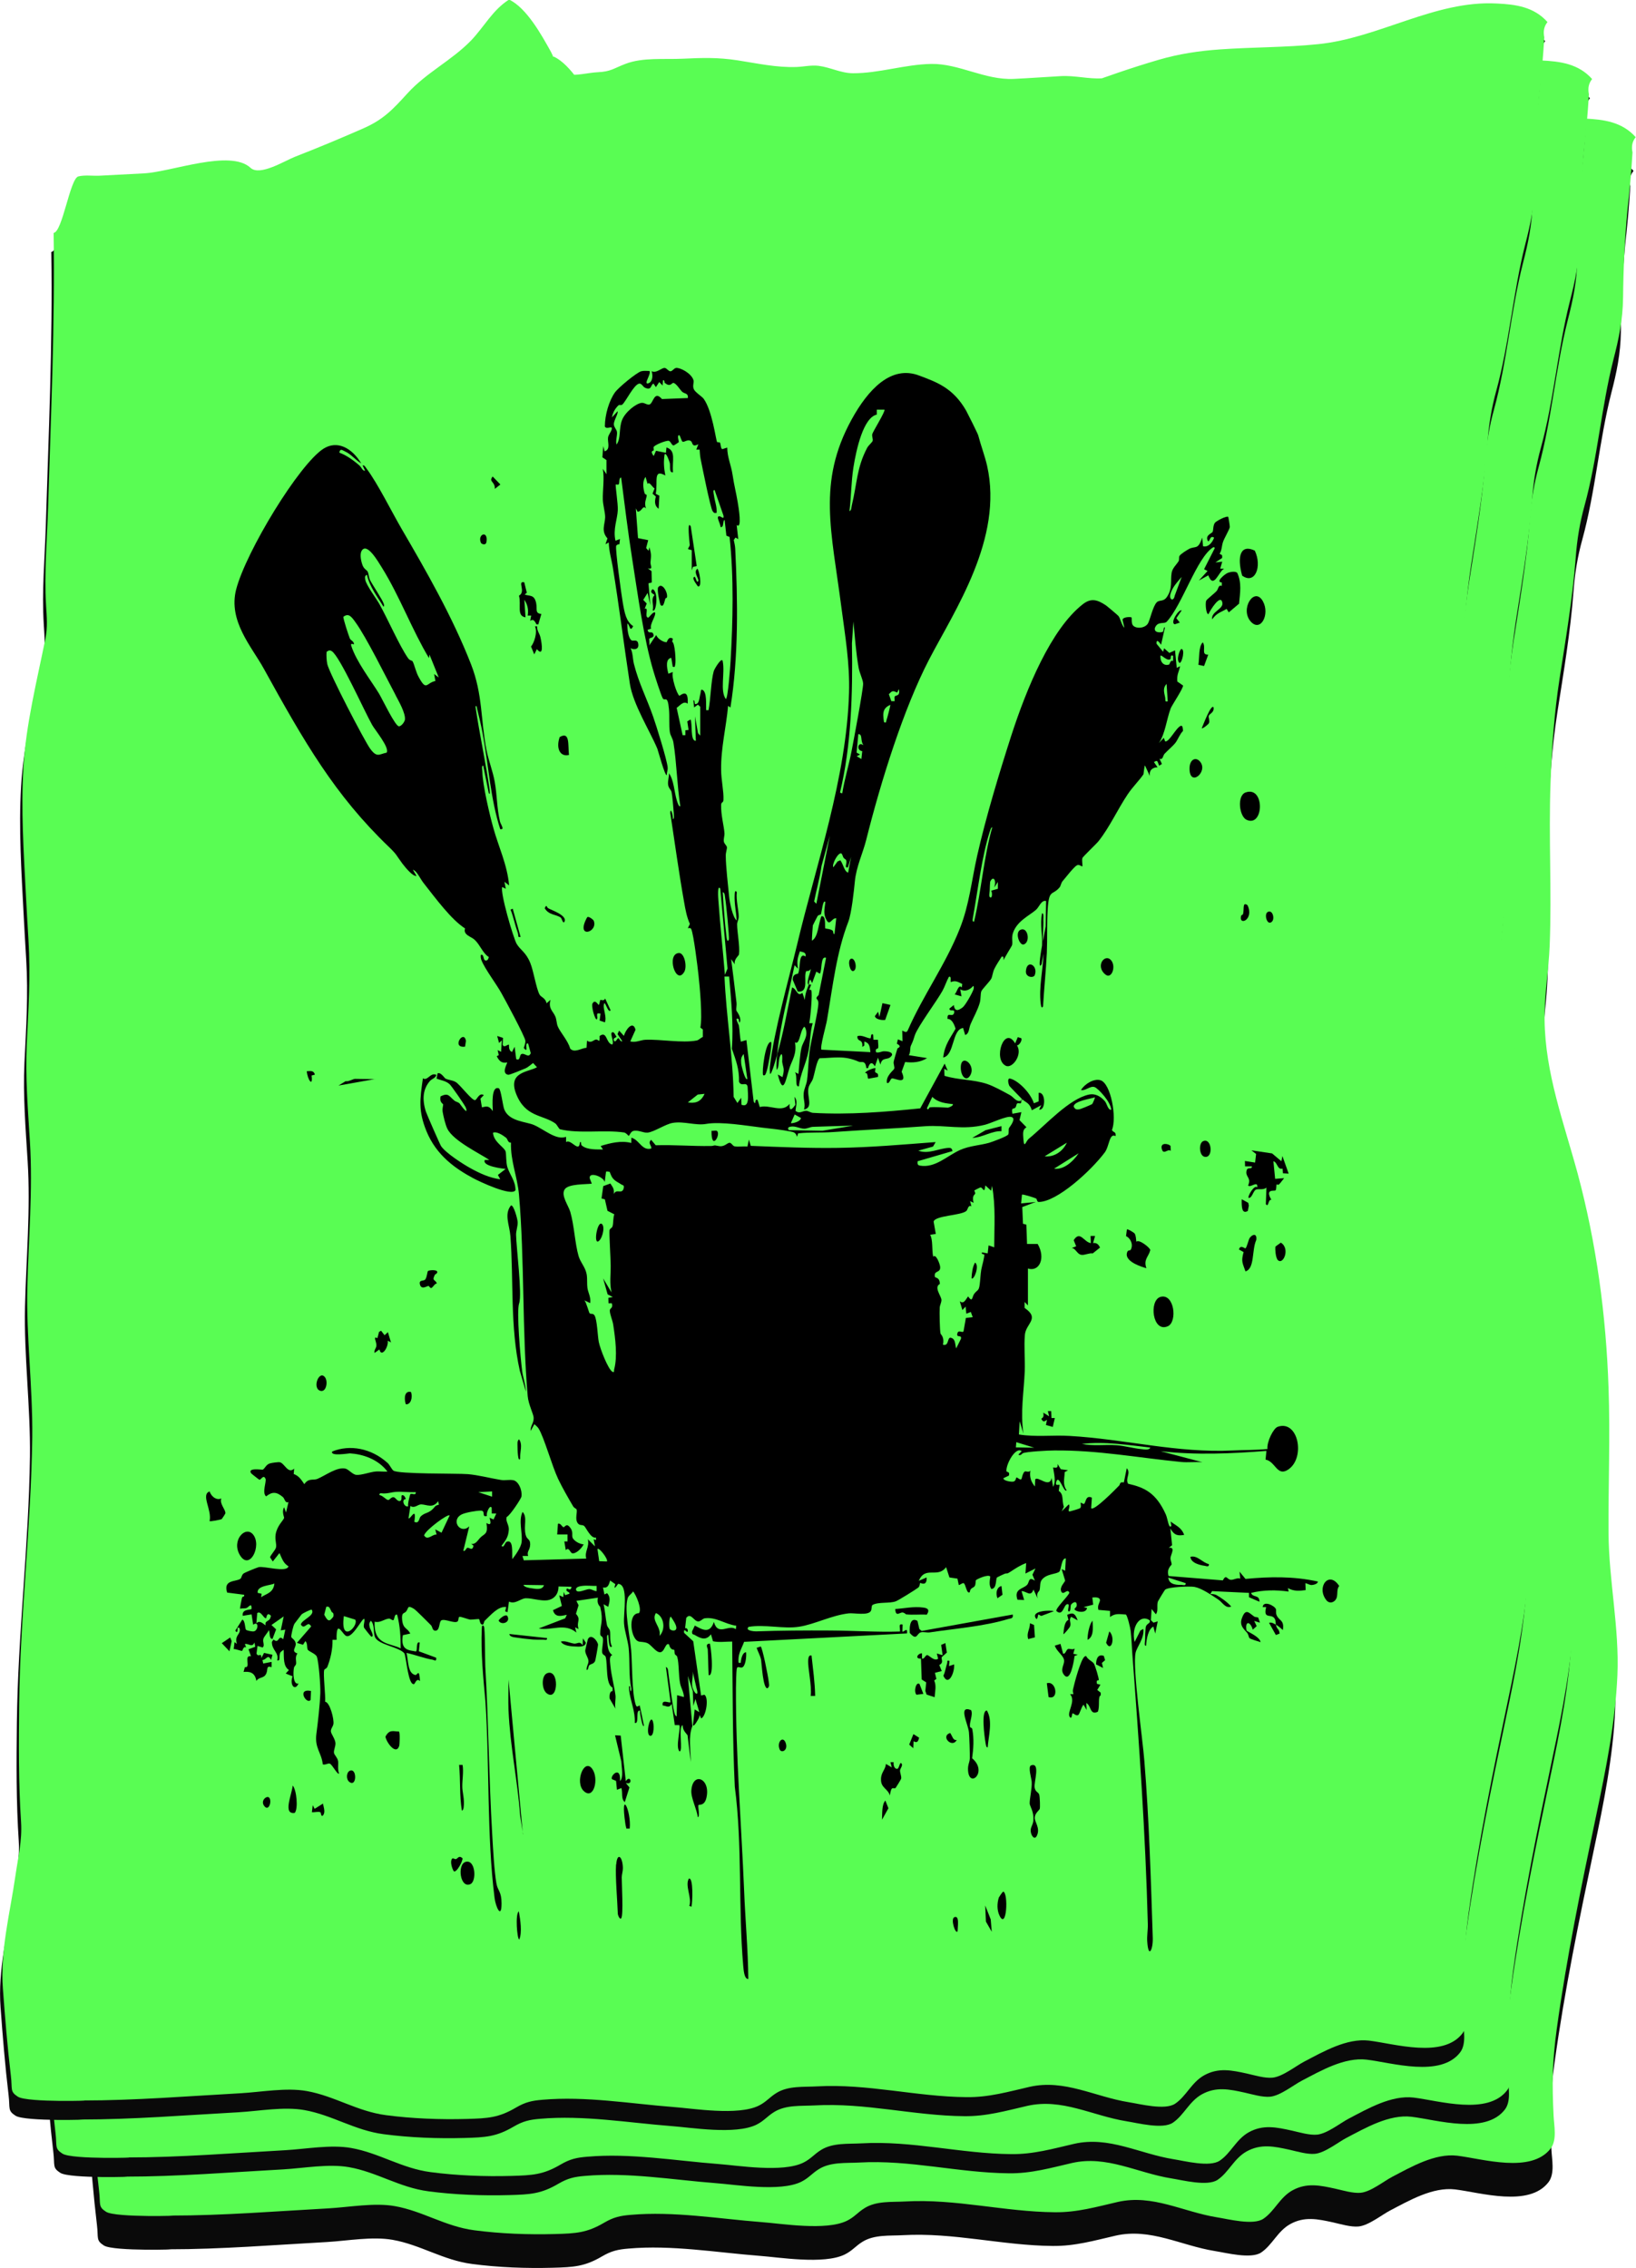 <?xml version="1.0" encoding="UTF-8"?>
<svg id="Layer_2" data-name="Layer 2" xmlns="http://www.w3.org/2000/svg" viewBox="0 0 112.57 156.07">
  <defs>
    <style>
      .cls-1 {
        fill: #0a0a0a;
      }

      .cls-2 {
        fill: #59fd53;
      }
    </style>
  </defs>
  <g id="Layer_1-2" data-name="Layer 1">
    <g>
      <path class="cls-1" d="M9.61,26.28c.1,6.28-.19,12.58-.38,18.85-.07,2.24-.28,4.51-.14,6.75.05.88.12,1.48-.05,2.33-.58,2.87-1.34,5.9-1.51,8.83s.02,5.81.17,8.72c.05,1.05.12,2.1.18,3.16.15,2.46,0,4.72-.12,7.17-.1,2.25.08,4.48.22,6.72.21,3.33-.1,6.71-.18,10.04s.38,6.87.34,10.3c-.08,6.12-.83,12.22-.9,18.33-.03,2.7-.05,5.45.13,8.14.08,1.29-.2,2.37-.39,3.7-.37,2.57-1.06,5.16-.86,7.77.15,2.02.31,4,.55,6.01.11.92-.08,1.06.48,1.42.66.42,5.52.26,4.43.26,3.64,0,7.29-.3,10.92-.5,1.39-.08,3.12-.4,4.52-.15,1.92.34,3.47,1.4,5.46,1.66,1.82.24,3.73.31,5.56.26,1.44-.04,2.19-.08,3.38-.78.65-.38,1.1-.48,1.83-.54,2.98-.26,6.04.27,9.01.5,1.37.1,4.42.61,5.86-.09.53-.26.73-.57,1.23-.88.81-.5,1.86-.4,2.77-.45,3.49-.2,6.83.71,10.3.74,1.54.02,2.87-.37,4.35-.71,2.39-.54,4.47.68,6.82,1.06.77.12,2.49.57,3.19.1.77-.52,1.12-1.46,1.99-1.95.99-.55,1.91-.35,2.96-.12.53.12,1.22.33,1.75.28.7-.07,1.61-.81,2.17-1.1,1.32-.69,2.94-1.63,4.47-1.45,1.74.21,5.09,1.25,6.43-.5.45-.59.23-1.57.2-2.25-.11-2.2-.09-3.74.22-6,.68-4.92,1.68-9.77,2.7-14.62.67-3.18,1.33-6.43,1.47-9.69s-.59-6.5-.61-9.79.12-6.68,0-10.01c-.17-4.98-.83-9.9-2.12-14.71-.95-3.51-2.24-6.9-2.28-10.59-.02-1.7.28-3.4.35-5.11.15-3.73-.08-7.46.06-11.2.09-2.44.25-4.77.62-7.17.43-2.76.9-5.53,1.11-8.31.09-1.25.28-2.41.61-3.6.9-3.28,1.15-6.76,1.99-10.06.37-1.43.64-2.71.66-4.23.02-2.02.11-4.01.3-6.02.15-1.33.27-2.66.35-3.99-.09-.42-.01-.77.22-1.05-.93-1.05-2.19-1.22-3.51-1.28-4.24-.22-8.09,2.38-12.28,2.8-2.24.23-4.5.2-6.74.36-1.45.1-2.84.31-4.24.72-.92.27-1.83.56-2.74.87l-1.15.4c-.93.06-1.87-.21-2.85-.15-1.07.06-2.15.14-3.22.19-1.99.09-3.75-1.06-5.67-1.03-1.81.03-3.61.65-5.39.64-.82,0-1.56-.41-2.37-.51-.5-.06-1.01.06-1.51.08-1.38.05-2.71-.25-4.07-.46s-2.45-.17-3.75-.11-2.76-.1-3.94.35c-.82.31-1.01.54-1.93.58-.64.03-1.55.28-2.16.14-.68-.16-.73-.96-1.05-1.54-.65-1.17-1.67-3.02-2.88-3.6-1.12.7-1.72,1.88-2.62,2.82-1.33,1.37-3.08,2.21-4.37,3.63-1.01,1.11-1.65,1.8-3.03,2.41-1.57.69-3.13,1.34-4.72,1.96-.69.27-2.41,1.35-3.05.76-1.4-1.3-5.44.28-7.33.38-1.02.05-2.05.11-3.07.16-.45.02-1.03-.06-1.45.05-.58.15-1.09,3.85-1.71,3.89Z"/>
      <path class="cls-2" d="M9.76,23.96c.1,6.28-.19,12.58-.38,18.85-.07,2.24-.28,4.51-.14,6.75.05.88.12,1.48-.05,2.33-.58,2.87-1.34,5.9-1.51,8.83s.02,5.81.17,8.72c.05,1.05.12,2.1.18,3.16.15,2.46,0,4.72-.12,7.17-.1,2.25.08,4.48.22,6.72.21,3.33-.1,6.71-.18,10.04s.38,6.87.34,10.3c-.08,6.12-.83,12.22-.9,18.33-.03,2.7-.05,5.45.13,8.14.08,1.29-.2,2.37-.39,3.7-.37,2.57-1.06,5.16-.86,7.77.15,2.02.31,4,.55,6.01.11.92-.08,1.06.48,1.42.66.42,5.52.26,4.43.26,3.64,0,7.29-.3,10.92-.5,1.39-.08,3.12-.4,4.52-.15,1.92.34,3.47,1.4,5.46,1.66,1.82.24,3.73.31,5.56.26,1.44-.04,2.19-.08,3.38-.78.65-.38,1.1-.48,1.83-.54,2.98-.26,6.04.27,9.01.5,1.37.1,4.42.61,5.86-.09.53-.26.73-.57,1.23-.88.81-.5,1.86-.4,2.77-.45,3.49-.2,6.83.71,10.3.74,1.54.02,2.87-.37,4.35-.71,2.39-.54,4.47.68,6.82,1.06.77.12,2.49.57,3.19.1.77-.52,1.12-1.46,1.99-1.95.99-.55,1.91-.35,2.96-.12.53.12,1.22.33,1.75.28.7-.07,1.61-.81,2.17-1.1,1.32-.69,2.94-1.63,4.47-1.45,1.74.21,5.09,1.25,6.43-.5.45-.59.23-1.57.2-2.25-.11-2.2-.09-3.74.22-6,.68-4.92,1.68-9.77,2.7-14.62.67-3.18,1.33-6.43,1.47-9.69.14-3.29-.59-6.5-.61-9.79s.12-6.68,0-10.01c-.17-4.98-.83-9.9-2.12-14.71-.95-3.51-2.24-6.9-2.28-10.59-.02-1.7.28-3.4.35-5.11.15-3.73-.08-7.46.06-11.2.09-2.44.25-4.77.62-7.17.43-2.76.9-5.53,1.11-8.31.09-1.25.28-2.41.61-3.6.9-3.28,1.15-6.76,1.99-10.06.37-1.43.64-2.71.66-4.23.02-2.02.11-4.01.3-6.02.15-1.33.27-2.66.35-3.99-.09-.42-.01-.77.22-1.05-.93-1.05-2.19-1.22-3.51-1.28-4.24-.22-8.09,2.38-12.28,2.8-2.24.23-4.5.2-6.74.36-1.45.1-2.84.31-4.24.72-.92.27-1.83.56-2.74.87l-1.15.4c-.93.06-1.87-.21-2.85-.15-1.07.06-2.15.14-3.22.19-1.99.09-3.75-1.06-5.67-1.03-1.81.03-3.61.65-5.39.64-.82,0-1.56-.41-2.37-.51-.5-.06-1.01.06-1.51.08-1.38.05-2.71-.25-4.07-.46s-2.45-.17-3.75-.11-2.76-.1-3.94.35c-.82.31-1.01.54-1.93.58-.64.03-1.55.28-2.16.14-.68-.16-.73-.96-1.05-1.54-.65-1.17-1.67-3.02-2.88-3.6-1.12.7-1.72,1.88-2.62,2.82-1.33,1.37-3.08,2.21-4.37,3.63-1.01,1.11-1.65,1.8-3.03,2.41-1.57.69-3.13,1.34-4.72,1.96-.69.27-2.41,1.35-3.05.76-1.4-1.3-5.44.28-7.33.38-1.02.05-2.05.11-3.07.16-.45.02-1.03-.06-1.45.05-.58.15-1.09,3.85-1.71,3.89Z"/>
      <path class="cls-1" d="M6.61,21.28c.1,6.28-.19,12.58-.38,18.85-.07,2.24-.28,4.51-.14,6.75.05.88.12,1.48-.05,2.33-.58,2.87-1.34,5.9-1.51,8.83s.02,5.81.17,8.72c.05,1.05.12,2.1.18,3.16.15,2.46,0,4.72-.12,7.17-.1,2.25.08,4.48.22,6.72.21,3.33-.1,6.71-.18,10.04s.38,6.87.34,10.3c-.08,6.12-.83,12.22-.9,18.33-.03,2.7-.05,5.45.13,8.14.08,1.29-.2,2.37-.39,3.7-.37,2.57-1.06,5.16-.86,7.77.15,2.02.31,4,.55,6.01.11.92-.08,1.06.48,1.42.66.42,5.52.26,4.43.26,3.64,0,7.29-.3,10.92-.5,1.39-.08,3.12-.4,4.52-.15,1.92.34,3.47,1.4,5.46,1.66,1.82.24,3.73.31,5.56.26,1.44-.04,2.19-.08,3.38-.78.65-.38,1.1-.48,1.83-.54,2.98-.26,6.04.27,9.01.5,1.37.1,4.42.61,5.86-.09.53-.26.73-.57,1.23-.88.81-.5,1.86-.4,2.77-.45,3.49-.2,6.83.71,10.3.74,1.54.02,2.87-.37,4.35-.71,2.39-.54,4.47.68,6.82,1.06.77.12,2.49.57,3.19.1.77-.52,1.12-1.46,1.99-1.95.99-.55,1.91-.35,2.96-.12.53.12,1.22.33,1.75.28.7-.07,1.61-.81,2.17-1.1,1.32-.69,2.94-1.63,4.47-1.45,1.74.21,5.09,1.25,6.43-.5.45-.59.23-1.57.2-2.25-.11-2.2-.09-3.74.22-6,.68-4.92,1.68-9.77,2.7-14.62.67-3.18,1.33-6.43,1.47-9.69s-.59-6.5-.61-9.79.12-6.68,0-10.01c-.17-4.98-.83-9.9-2.12-14.71-.95-3.51-2.24-6.9-2.28-10.59-.02-1.7.28-3.4.35-5.11.15-3.73-.08-7.46.06-11.2.09-2.44.25-4.77.62-7.17.43-2.76.9-5.53,1.11-8.31.09-1.25.28-2.41.61-3.6.9-3.28,1.15-6.76,1.99-10.06.37-1.43.64-2.71.66-4.23.02-2.02.11-4.01.3-6.02.15-1.33.27-2.66.35-3.99-.09-.42-.01-.77.22-1.05-.93-1.05-2.19-1.22-3.51-1.28-4.24-.22-8.09,2.38-12.28,2.8-2.24.23-4.5.2-6.74.36-1.45.1-2.84.31-4.24.72-.92.27-1.83.56-2.74.87l-1.15.4c-.93.06-1.87-.21-2.85-.15-1.07.06-2.15.14-3.22.19-1.99.09-3.75-1.06-5.67-1.03-1.81.03-3.61.65-5.39.64-.82,0-1.56-.41-2.37-.51-.5-.06-1.01.06-1.51.08-1.38.05-2.71-.25-4.07-.46s-2.45-.17-3.75-.11-2.76-.1-3.94.35c-.82.31-1.01.54-1.93.58-.64.03-1.55.28-2.16.14-.68-.16-.73-.96-1.05-1.54-.65-1.17-1.67-3.02-2.88-3.6-1.12.7-1.72,1.88-2.62,2.82-1.33,1.37-3.08,2.21-4.37,3.63-1.01,1.11-1.65,1.8-3.03,2.41-1.57.69-3.13,1.34-4.72,1.96-.69.27-2.41,1.35-3.05.76-1.4-1.3-5.44.28-7.33.38-1.02.05-2.05.11-3.07.16-.45.02-1.03-.06-1.45.05-.58.15-1.09,3.85-1.71,3.89Z"/>
      <path class="cls-2" d="M6.76,19.96c.1,6.28-.19,12.58-.38,18.85-.07,2.24-.28,4.51-.14,6.75.05.88.12,1.48-.05,2.33-.58,2.87-1.34,5.9-1.51,8.83s.02,5.81.17,8.72c.05,1.05.12,2.1.18,3.16.15,2.46,0,4.72-.12,7.17-.1,2.25.08,4.48.22,6.72.21,3.33-.1,6.71-.18,10.04s.38,6.87.34,10.3c-.08,6.12-.83,12.22-.9,18.33-.03,2.7-.05,5.45.13,8.14.08,1.29-.2,2.37-.39,3.7-.37,2.57-1.06,5.16-.86,7.77.15,2.02.31,4,.55,6.01.11.92-.08,1.06.48,1.42.66.42,5.52.26,4.43.26,3.64,0,7.29-.3,10.92-.5,1.39-.08,3.12-.4,4.52-.15,1.92.34,3.47,1.4,5.46,1.66,1.82.24,3.73.31,5.56.26,1.44-.04,2.19-.08,3.38-.78.65-.38,1.1-.48,1.83-.54,2.98-.26,6.04.27,9.01.5,1.37.1,4.42.61,5.86-.09.53-.26.73-.57,1.23-.88.81-.5,1.86-.4,2.77-.45,3.49-.2,6.83.71,10.3.74,1.54.02,2.87-.37,4.35-.71,2.39-.54,4.47.68,6.82,1.06.77.12,2.49.57,3.19.1.77-.52,1.12-1.46,1.99-1.95.99-.55,1.91-.35,2.96-.12.53.12,1.22.33,1.75.28.7-.07,1.61-.81,2.17-1.1,1.32-.69,2.94-1.63,4.47-1.45,1.74.21,5.09,1.25,6.43-.5.45-.59.23-1.57.2-2.25-.11-2.2-.09-3.74.22-6,.68-4.92,1.68-9.77,2.7-14.62.67-3.18,1.33-6.43,1.47-9.69.14-3.29-.59-6.5-.61-9.79s.12-6.68,0-10.01c-.17-4.98-.83-9.9-2.12-14.71-.95-3.51-2.24-6.9-2.28-10.59-.02-1.7.28-3.4.35-5.11.15-3.73-.08-7.46.06-11.2.09-2.44.25-4.77.62-7.17.43-2.76.9-5.53,1.11-8.31.09-1.25.28-2.41.61-3.6.9-3.28,1.15-6.76,1.99-10.06.37-1.43.64-2.71.66-4.23.02-2.02.11-4.01.3-6.02.15-1.33.27-2.66.35-3.99-.09-.42-.01-.77.22-1.05-.93-1.05-2.19-1.22-3.51-1.28-4.24-.22-8.09,2.38-12.28,2.8-2.24.23-4.5.2-6.74.36-1.45.1-2.84.31-4.24.72-.92.27-1.83.56-2.74.87l-1.15.4c-.93.06-1.87-.21-2.85-.15-1.07.06-2.15.14-3.22.19-1.99.09-3.75-1.06-5.67-1.03-1.81.03-3.61.65-5.39.64-.82,0-1.56-.41-2.37-.51-.5-.06-1.01.06-1.51.08-1.38.05-2.71-.25-4.07-.46s-2.45-.17-3.75-.11-2.76-.1-3.94.35c-.82.31-1.01.54-1.93.58-.64.03-1.55.28-2.16.14-.68-.16-.73-.96-1.05-1.54-.65-1.17-1.67-3.02-2.88-3.6-1.12.7-1.72,1.88-2.62,2.82-1.33,1.37-3.08,2.21-4.37,3.63-1.01,1.11-1.65,1.8-3.03,2.41-1.57.69-3.13,1.34-4.72,1.96-.69.27-2.41,1.35-3.05.76-1.4-1.3-5.44.28-7.33.38-1.02.05-2.05.11-3.07.16-.45.02-1.03-.06-1.45.05-.58.15-1.09,3.85-1.71,3.89Z"/>
      <path class="cls-1" d="M3.53,17.35c.1,6.28-.19,12.58-.38,18.85-.07,2.24-.28,4.51-.14,6.75.05.88.12,1.48-.05,2.33-.58,2.87-1.34,5.9-1.51,8.83s.02,5.81.17,8.72c.05,1.05.12,2.1.18,3.16.15,2.46,0,4.72-.12,7.17-.1,2.25.08,4.48.22,6.72.21,3.33-.1,6.71-.18,10.04s.38,6.87.34,10.3c-.08,6.12-.83,12.22-.9,18.33-.03,2.7-.05,5.45.13,8.14.08,1.29-.2,2.37-.39,3.7-.37,2.57-1.06,5.16-.86,7.77.15,2.02.31,4,.55,6.01.11.92-.08,1.06.48,1.42.66.42,5.52.26,4.43.26,3.64,0,7.29-.3,10.92-.5,1.39-.08,3.12-.4,4.52-.15,1.92.34,3.47,1.4,5.46,1.66,1.82.24,3.73.31,5.56.26,1.44-.04,2.19-.08,3.38-.78.65-.38,1.1-.48,1.83-.54,2.98-.26,6.04.27,9.01.5,1.37.1,4.42.61,5.86-.09.53-.26.73-.57,1.23-.88.81-.5,1.86-.4,2.77-.45,3.49-.2,6.83.71,10.3.74,1.54.02,2.87-.37,4.35-.71,2.39-.54,4.47.68,6.82,1.06.77.12,2.49.57,3.19.1.77-.52,1.12-1.46,1.99-1.95.99-.55,1.91-.35,2.96-.12.53.12,1.22.33,1.75.28.7-.07,1.61-.81,2.17-1.1,1.32-.69,2.94-1.63,4.47-1.45,1.74.21,5.09,1.25,6.43-.5.45-.59.23-1.57.2-2.25-.11-2.2-.09-3.74.22-6,.68-4.92,1.68-9.77,2.7-14.62.67-3.18,1.33-6.43,1.47-9.69s-.59-6.5-.61-9.79.12-6.68,0-10.01c-.17-4.98-.83-9.9-2.12-14.71-.95-3.51-2.24-6.9-2.28-10.59-.02-1.7.28-3.4.35-5.11.15-3.73-.08-7.46.06-11.2.09-2.44.25-4.77.62-7.17.43-2.76.9-5.53,1.11-8.31.09-1.25.28-2.41.61-3.6.9-3.28,1.15-6.76,1.99-10.06.37-1.43.64-2.71.66-4.23.02-2.02.11-4.01.3-6.02.15-1.33.27-2.66.35-3.99-.09-.42-.01-.77.22-1.05-.93-1.05-2.19-1.22-3.51-1.28-4.24-.22-8.09,2.38-12.28,2.8-2.24.23-4.5.2-6.74.36-1.45.1-2.84.31-4.24.72-.92.27-1.83.56-2.74.87l-1.15.4c-.93.06-1.87-.21-2.85-.15-1.07.06-2.15.14-3.22.19-1.99.09-3.75-1.06-5.67-1.03-1.81.03-3.61.65-5.39.64-.82,0-1.56-.41-2.37-.51-.5-.06-1.01.06-1.51.08-1.38.05-2.71-.25-4.07-.46s-2.45-.17-3.75-.11-2.76-.1-3.94.35c-.82.31-1.01.54-1.93.58-.64.03-1.55.28-2.16.14-.68-.16-.73-.96-1.05-1.54-.65-1.17-1.67-3.02-2.88-3.6-1.12.7-1.72,1.88-2.62,2.82-1.33,1.37-3.08,2.21-4.37,3.63-1.01,1.11-1.65,1.8-3.03,2.41-1.57.69-3.13,1.34-4.72,1.96-.69.27-2.41,1.35-3.05.76-1.4-1.3-5.44.28-7.33.38-1.02.05-2.05.11-3.07.16-.45.02-1.03-.06-1.45.05-.58.15-1.09,3.85-1.71,3.89Z"/>
      <path class="cls-2" d="M3.69,16.04c.1,6.28-.19,12.58-.38,18.85-.07,2.24-.28,4.51-.14,6.75.05.88.12,1.48-.05,2.33-.58,2.87-1.34,5.9-1.51,8.83s.02,5.81.17,8.72c.05,1.05.12,2.1.18,3.16.15,2.46,0,4.72-.12,7.17-.1,2.25.08,4.48.22,6.72.21,3.33-.1,6.71-.18,10.04s.38,6.87.34,10.3c-.08,6.12-.83,12.22-.9,18.33-.03,2.7-.05,5.45.13,8.14.08,1.29-.2,2.37-.39,3.7-.37,2.57-1.06,5.16-.86,7.77.15,2.02.31,4,.55,6.01.11.92-.08,1.06.48,1.42.66.42,5.52.26,4.43.26,3.64,0,7.29-.3,10.92-.5,1.39-.08,3.12-.4,4.52-.15,1.92.34,3.47,1.4,5.46,1.66,1.82.24,3.73.31,5.56.26,1.44-.04,2.19-.08,3.38-.78.65-.38,1.1-.48,1.83-.54,2.98-.26,6.04.27,9.01.5,1.37.1,4.42.61,5.86-.09.53-.26.73-.57,1.23-.88.81-.5,1.86-.4,2.77-.45,3.49-.2,6.83.71,10.3.74,1.54.02,2.87-.37,4.35-.71,2.39-.54,4.47.68,6.82,1.06.77.12,2.49.57,3.19.1.77-.52,1.12-1.46,1.99-1.95.99-.55,1.91-.35,2.96-.12.53.12,1.22.33,1.75.28.7-.07,1.61-.81,2.17-1.1,1.32-.69,2.94-1.63,4.47-1.45,1.74.21,5.09,1.25,6.43-.5.45-.59.23-1.57.2-2.25-.11-2.2-.09-3.74.22-6,.68-4.92,1.68-9.77,2.7-14.62.67-3.18,1.33-6.43,1.47-9.69.14-3.29-.59-6.5-.61-9.79s.12-6.68,0-10.01c-.17-4.98-.83-9.9-2.12-14.71-.95-3.51-2.24-6.9-2.28-10.59-.02-1.7.28-3.4.35-5.11.15-3.73-.08-7.46.06-11.2.09-2.44.25-4.77.62-7.17.43-2.76.9-5.53,1.11-8.31.09-1.25.28-2.41.61-3.6.9-3.28,1.15-6.76,1.99-10.06.37-1.43.64-2.71.66-4.23.02-2.02.11-4.01.3-6.02.15-1.33.27-2.66.35-3.99-.09-.42-.01-.77.22-1.05-.93-1.05-2.19-1.22-3.51-1.28-4.24-.22-8.09,2.38-12.28,2.8-2.24.23-4.5.2-6.74.36-1.45.1-2.84.31-4.24.72-.92.27-1.83.56-2.74.87l-1.15.4c-.93.06-1.87-.21-2.85-.15-1.07.06-2.15.14-3.22.19-1.99.09-3.75-1.06-5.67-1.03-1.81.03-3.61.65-5.39.64-.82,0-1.56-.41-2.37-.51-.5-.06-1.01.06-1.51.08-1.38.05-2.71-.25-4.07-.46s-2.45-.17-3.75-.11-2.76-.1-3.94.35c-.82.31-1.01.54-1.93.58-.64.03-1.55.28-2.16.14-.68-.16-.73-.96-1.05-1.54-.65-1.17-1.67-3.02-2.88-3.6-1.12.7-1.72,1.88-2.62,2.82-1.33,1.37-3.08,2.21-4.37,3.63-1.01,1.11-1.65,1.8-3.03,2.41-1.57.69-3.13,1.34-4.72,1.96-.69.27-2.41,1.35-3.05.76-1.4-1.3-5.44.28-7.33.38-1.02.05-2.05.11-3.07.16-.45.02-1.03-.06-1.45.05-.58.15-1.09,3.85-1.71,3.89Z"/>
      <g>
        <path d="M70.26,75.68c.07.42-.17.15-.29.27-.03.03-.04.19-.1.26-.12.15-.3-.07-.21.43l.62-.11-.13.55.48.49c-.28.16-.24.41-.21.84.05.67.17.12.36-.04,1.22-1,2.77-2.75,4.15-3.05.38-.08.75.07,1.08.44.17.19.21.62.45.61-.01-.52-.88-1.46-1.13-1.56-.31-.12-.63.27-.95.2.28-.45.9-.8,1.33-.68.73.2,1.15,2.59.8,3.43.11.2.29.09.25.42-.44-.24-.42.7-.75,1.13-.94,1.25-3.28,3.4-4.54,3.4-.13,0-.11-.21-.18-.24-.13-.06-.94-.32-.97-.26l-.06.6,1.01-.1-.93.35.05,1.15.23.06.05,1.33h.73c.57.98.11,1.94-.67,1.69v2.54s-.23-.24-.23-.24v.41c1.08.74.09,1.06.02,1.85s.02,1.73-.01,2.51c-.06,1.45-.31,2.81-.09,4.29l-.26-.85-.05.91c1.15.19,2.33.03,3.49.1,3.83.22,7.38,1.19,11.23,1,.79-.04,1.59-.02,2.38-.1-.05-.5.41-1.43.71-1.53,1.41-.49,1.92,2.11.74,2.93-.79.55-.89-.55-1.58-.67l.06-.6c-2.42.19-4.84.3-7.28.02l2.88.76c-.49-.04-.99.03-1.49-.02-2.95-.29-5.73-.82-8.72-.79-.42,0-1.91.08-2.15.19-.06.03-.15.2-.31.1l.23-.24c-.4-.34-1.08.86-1.05,1.37,0,.09.26,0,.17.31l-.38.18c0,.19.58.27.7.23.18-.05.16-.28.2-.28.1,0,.24.2.34.11.03-.02.08-.42.23-.52.08-.05.27.09.39-.06-.08.47.07.8.31,1.09l.02-.48c.15-.29.99.64,1.13-.11l.1.61c.22-.36.06-.91,0-1.33.17,0,.35.1.31-.24l.22.36.5.07-.23.13c-.02.5-.15.84.13,1.25-.17.24-.55-1.21-.72-.55-.07.28.19.14.24.18l-.06.41c.36.25.2.62.35,1.1l-.15.31.49-.48c.15.16-.16.52.09.48.1-.02.64-.18.69-.22.1-.08.02-.33.04-.37.02-.04.18.12.24.07.12-.11.11-.63.53-.42l-.05.72c.17.24,1.68-1.3,1.92-1.55.1-.1.01-.27.33-.22l.2-.98c.31.34-.12.69.09,1.07,1.1.25,1.92.6,2.6,2.12.14.32.19,1.02.38.78l-.05-.3c.32.26.74.39.93.92-.4.06-.66.07-.95-.44l.12,1.15-.23.18c.49-.08.14.46.12.69-.01.16.08.33.08.45,0,.05-.38.3-.21.8l3.73.3c.24-.46.28-.06.55-.04.19.02.43-.16.65-.08l-.05-.48.41.5c1.65-.16,3.32-.19,4.98.18,0,.18-.35.24-.43.24-.15,0-.28-.1-.43-.13l.02.48c-.42.05-.8.1-1.22-.14l.05.24c-.87-.12-1.72-.12-2.58.09.09.35.58.09.57.61l-.72-.31v-.3s-2.54-.12-2.54-.12l-.12.2c.13,0,.26,0,.4.06.3.16.78.5,1.04.8-.41.16-.59-.29-.92-.5-.47-.31-1.12-.76-1.61-.85-.33-.06-1.8,0-2.02.19-.04.04-.5.79-.51.85-.07.29.05.64-.13.84l-.29-.36-.05.77.18.17.29-.09-.17.84-.13-.48c-.34.17-.47.8-.5,1.32-.15.02-.07-.25-.07-.39,0-.21.02-.69.04-.86.05-.32.35-.25.28-.5-.65-.46-1.29.42-1.04,1.49l.4-.79.2-.11c.08.65-.43,1.21-.53,1.63-.23,1.01.49,5.98.6,7.44.33,4.05.45,8.19.58,12.21.02.79-.3,1.45-.38.23-.03-.36.05-.79.04-1.19-.16-6.25-.6-12.44-1.07-18.64-.03-.45-.06-1.12-.11-1.54-.03-.23-.22-1.04-.33-1.13-.41-.02-.72-.11-1.09.17v-.42s-.8-.07-.8-.07c-.08-.29.06-.45.1-.61.06-.31-.4-.25-.52-.24l.06.49-.66.17.24.06c-.07.35-.58.29-.78.17-.22-.13.07-.16.07-.36,0-.35-.26-.19-.37-.07-.1.1-.01.38-.13.49-.26.08.12-.57-.17-.49-.24.07-.28.86-.73.47-.09-.17.81-1.01.89-1.26-.13-.34-.4.21-.55-.07-.16-.32.26-.67.26-.77l-.24-.79.24.12.05-.85c-.3-.05-.32.77-.44.9-.19.2-.9.13-1.23.59-.13.18-.08.47-.14.69-.03.12-.24.15-.13.57l-.29-.61c-.19.55-.48.1-.82.11l.18.61-.46-.02c-.26-.76.38-.73.66-1.02.18-.19.07-.6.54-.29l-.17-.41.21-.43-.69.35.05-.72c-.38.13-.74.37-1.09.6-.29.19-.17.06-.4.14-.06.02-.5.23-.52.25-.1.12,0,.78-.39.79-.17-.25-.11-.56-.07-.85-.14-.19-.94.18-.99.25-.03.05,0,.28-.08.4-.09.15-.31.1-.34.42-.22.17-.28-.59-.43-.62-.1-.02-.3.17-.33.12l-.09-.43-.55-.08-.23-.71c-.59.8-1.43-.12-1.88.94l.54-.23c.03.66-.42.35-.45.38-.02.02-.01.23-.13.32-.18.14-1.37.88-1.54.94-.42.16-1.21.03-1.6.25-.09.05-.04.29-.12.42-.19.33-1.17.12-1.52.16-1.17.13-2.33.75-3.41.92s-2.37-.18-3.48.01c-.28.28.44.31.51.31,1.68-.06,3.4-.07,5.09-.06s3.21.12,4.82.07c0-.34-.12-.55.18-.48l-.02.48c.08.09.37-.37.32.13l-11.21.58c-.14.4-.39.75-.39,1.26,0,.24.02.19.16.18.02-.3.13-.73.37-.72.03.34-.05.95-.27,1.04-.15.06-.34-.15-.38.12-.03.21-.05,1.03-.05,1.31-.02,4.59.37,9.32.56,13.9.08,2.04.27,4.07.29,6.11-.28.01-.32-.59-.35-.91-.35-3.98-.05-8.31-.58-12.33-.16-3.34-.14-6.65-.18-9.98-.47,0-.89.07-1.32-.02l-.14-.48c-.35.47-.72.28-1.13.04-.11-.06-.18,0-.17-.24l.19-.4c.5.27,1.03.61,1.31-.25.29,1.02,1.02.13,1.51.5l.03-.24c-.77-.1-1.39-.62-2.17-.51-.13.02-.24.17-.39.21-.34.08-.54-.66-.88-.24l-.08.72c.1-.07.25.11.16.25-.03.05-.28-.33-.23.06l.63.58.54,3.73.23-.05c.32.21.12,1.48-.22,1.63l-.12-.24c0,.12-.03.2-.08.28-.04.07-.3.56-.37.43l.12-1.09.32.19-.27-.91-.14.48-.04-1.02-.34-1.04.31,3.45c-.29.73-.11,1.64-.11,2.47l-.22-1.84c-.16-.22-.32-.32-.34-.7-.32.13.05,1.81-.21,1.81-.31-.28.11-1.62-.02-1.81h-.31s-.21-1.46-.21-1.46c-.2.33-.35.13-.62.11-.1-.48.48-.13.54-.23l-.32-2.42c.15.05.15.24.17.42.08.58.3,2.44.45,2.85.02.05.1.15.12.12l.03-1.45.47.13c-.01-.35-.19-.6-.26-.92-.12-.59-.07-1.4-.2-1.84-.03-.11-.13-.12-.16-.19-.04-.09-.02-.25-.05-.3-.02-.03-.25.06-.36-.38-.33-.17-.29,1-.98.35-.48-.46-.43-.47-1.04-.53s-.86-1.97-.05-1.96c.24-.26-.2-1.29-.4-1.5-.09.17-.32.28-.37.47-.25.8.16,2.66.24,3.57.08.98.04,2.85.3,3.72.08.27.15.13.29.09l.29,1.39c-.08.16-.2-.48-.21-.55-.04-.16-.06-.32-.06-.48-.34-.11-.03.95-.36.84.04-.79-.3-1.5-.39-2.24-.01-.1-.04-.44.07-.24-.04.16.07.53.08.12-.19-.9-.09-1.85-.18-2.77-.05-.52-.29-1.22-.32-1.7-.06-.74.34-2.71-.41-2.74-.13.19-.34.48-.19.02l-.36-.25c-.1.38-.2.53-.49.48l.1.48.18-.09c.27.28.17.6.08.94l-.32-.18c.11.46.13.95.23,1.42.03.17.17.25.21.41.05.21-.04.8.14,1.07-.23.25-.23-.61-.26-.79-.13-.03-.07.29-.07.42.03.44.07.77.35.97-.22.08-.16.39-.13.73.06.66.29,1.52.35,2.05.03.23-.07.62,0,.91l-.4-.69c-.03-.25.02-.54.2-.52v-.24c-.49-.23-.33-1.53-.47-2.1-.04-.15-.2-.13-.24-.29-.05-.21.07-.64.05-.96-.02-.24-.19-.13-.19-.36,0-.65.24-.84,0-1.84,0-.04-.26-.18-.16-.64l-1.48.22.15.3-.18.59c.38.44.01.5.18,1.05l-.24-.12.09.36c-.81-.69-1.73-.11-2.59-.28l1.82-.7.11-.24c-.3.05-.8.25-.95-.32l.61-.29-.18-.73.28.12.03-.36.09.23.3-.1c.04-.17-.32-.11-.17-.36.02-.04.28.23.31-.12l-.89-.02c0,.62-.4.9-.77.95-.46.06-1.05-.15-1.48-.14-.36.01-.72.44-1.16.23l-.1.73-.16-.06.07-.3c-.57-.05-1.03.53-1.48.95-.07.06-.04.37-.24.23-.09-.06-.11-.3-.14-.34-.03-.03-.49.04-.61.03-.17-.02-.62-.21-.75-.19-.07,0-.06.25-.11.3-.19.2-.88-.19-1.13-.06-.17.09-.09.67-.38.71-.26.03-.22-.27-.34-.38-.24-.23-1-1.02-1.18-1.13-.47-.28-.34-.03-.53.19-.14.17-.32.03-.27.58.07.65.35.52.56.94l-.51.11c-.18,1.04.39,1.03.9,1.12.12-.05-.02-.74.26-.61l-.06.6,1.19.44c.04.31-.13.16-.24.14-.6-.1-1.2-.34-1.8-.47.14.58.07,1.39.6,1.52.15.04.27-.53.33.42-.25-.25-.33.19-.42.21-.39.06-.51-1.72-.65-2.11-.37-.47-1.85-.59-2.04-1.16-.11-.32-.01-.83-.27-1.09-.14.16-.13.25-.07.49.02.07.35.63.1.6-.03,0-.48-.57-.5-.61-.07-.18.06-.41.02-.6-.11-.18-.85,1.45-1.29,1.14-.27-.19-.65-1.13-.62.29h-.28c.01.67-.14,1.31-.36,1.87-.05.11-.19.14-.21.2-.09.26.1,1.76.06,2.19.33.03.63,1.22.57,1.54-.03.17-.2.34-.17.52.02.16.28.49.31.77.02.25-.13.49-.1.69.03.16.23.31.28.55.04.19-.05.59.07.86-.09.16-.47-.62-.64-.67-.13-.04-.32.11-.48.05-.09-.82-.57-1.12-.44-2.1.1-.77.24-1.97.27-2.8.02-.47-.1-2.12-.24-2.51-.08-.21-.57-.36-.63-.49s0-.45-.16-.58l-.16.25-.42-.13.98-1.13c-.25-.47-.44.3-.71-.13.05-.33,1.01-.62.75-1.02-.03-.05-.61.24-.69.31-.03.03-.4.53-.49.64s-.24.8-.23.91c0,.1.3.2.31.5,0,.28-.33.5.12.65-.2.24-.06.56-.1.73-.02.09-.12.15-.14.24-.08.38-.05,1.22.31,1.09-.23.56-.63.12-.41-.49l-.47-.19.22-.24c-.4-.27-.34-.82-.36-1.39,0-.02-.21.14-.23.18-.13.25.05.62-.22.54.15-.54-.38-.69-.36-1.27l.11-.16c.41.35.29-.38.67-.02l.14-.66-.31.05.2-.96-.84.59.32.3-.25.66c-.25,0-.16-.41-.25-.61-.08.19-.33.43-.38.61-.06.24.12.44-.05.59l-.35-.11-.07.53c.14.3.34-.14.33.31l.19-.36.58.13-.1.36c-.22-.46-.32,0-.59,0l.05.24.58-.11v.36c-.4-.11-.24.13-.36.42-.16.39-.49.22-.69.53-.1-.64-.53-.65-.88-.62l.09-.33c.45.07-.12-.85.42-.75l-.17-.48.46-.17-.05-.3c-.16.39-.41.05-.66.11l.09.24c-.19-.13-.25.23-.28.23-.11.01-.43-.14-.58-.12l.06-.48.16.12c-.16-.55.17-.61.2-.91.02-.21-.09-.25-.16-.18,0,0,.04.47-.15.18l.48-.76c.22.07.17.64.27.71.08.05.42.12.52.1.32-.05.37-.76-.04-.46l-.11-.71-.61.1c-.07-.5.55-.38.61-.48.02-.5-.22-.08-.37-.05-.13.03-.28,0-.42.04-.02-.03.11-.67.13-.75.05-.14.18-.02.15-.21l-1.17-.15c-.29-.91.61-.73.91-.95.09-.06.08-.27.23-.37.12-.08.88-.39,1.03-.43.37-.09,1.94.4,2.05-.06-.34-.2-.42-.47-.62-.91l-.46.58-.19-.29c.08-.21.36-.48.41-.67.06-.25-.09-.5-.02-.93.11-.59.52-.92.58-1.11.01-.05-.18-.44,0-.73l.13.36.17-.72c-.24.1-.25-.22-.38-.34-.44-.37-.73-.39-1.16-.05-.3-.24.04-1.03-.04-1.21-.15-.34-.32.11-.43.06-.03-.01-.54-.41-.56-.44-.27-.41.74-.23.8-.25.13-.05.22-.35.49-.43.13-.04.57-.1.68-.08.33.06.56.84.99.44l-.03.37c.33.12.49.34.73.7.29-.44.62-.25.89-.36.56-.23,1.34-.84,1.94-.71.22.05.49.41.75.43.35.03.95-.2,1.32-.23.27-.03.55.03.82,0-.67-.88-1.75-1.2-2.58-1.25-.11,0-1.39.22-1.22-.13,1.21-.49,2.68-.23,3.81.79.15.14.25.39.39.52.29.26,4.41.19,5.13.25s1.54.28,2.28.4c.28.05.57-.04.86.02.32.07.61.61.55,1.12-.02.15-.81,1.34-1.01,1.4-.11.28.16.54.14.88-.03.55-.26.78-.5,1.11.16.2.23-.24.36-.28.47-.17.35.73.38,1.2.19-.24.6-.8.64-1.17.08-.64-.23-1.49.07-2.08.35.38.05.95.21,1.58.09.36.32.25.31.66s-.25.46-.14.79h-.39s.09.3.09.3l4.3-.12c-.14-.49.23-.76.11-1.33l.49.49-.09-.49.16.06v-.18c-.35.11-.69-.7-.82-.8-.14-.1-.31,0-.44-.19-.21-.3,0-.75-.08-.95-.02-.04-.16-.09-.23-.2-.33-.56-.75-1.29-1.04-1.9-.42-.89-.96-2.85-1.34-3.46-.08-.13-.19-.2-.29-.3l-.26.47c-.02-.36.22-.53.21-.9,0-.25-.36-.92-.41-1.5-.39-4.5-.21-9.36-.6-13.87-.11-1.23-.59-2.31-.55-3.57-.23.01-.21-.23-.34-.34-.23-.18-.66-.46-.9-.34.06.66.78.98.87,1.29.05.16.02.75.12,1.07.17.54.56.94.56,1.59-.25.46-2.48-.59-2.92-.83-1.17-.63-2.52-1.54-3.21-3.24-.56-1.38-.45-2.18-.24-3.63.32.22.52-.44.93-.23-.07.23-.31.26-.45.42-.47.54-.55,1.23-.28,2.09.06.19.98,2.29,1.05,2.39.34.49,1.52,1.24,1.99,1.5.68.38,1.37.69,2.08.78l-.16-.3.53-.41c-.15-.02-1.65-.18-1.43-.62h.31c-.66-.45-2.48-1.31-2.89-2.15-.13-.26-.27-.85-.32-1.15-.04-.28.04-.4.03-.53,0-.03-.28-.15-.17-.55.55-.26.56-.02.95.3.11.09.23.08.35.19.03.03.63.91.44.31-.06-.18-1-1.52-1.12-1.63-.28-.25-.6-.26-.9-.39l.07-.36c.22-.1.48.33.54.36.22.11.47.1.71.24.3.18,1.14,1.32,1.34,1.24.13-.05.28-.54.59-.34l-.23.24.1.6c.32-.07.48-.14.75.26-.02-.48-.11-1.75.41-1.57.15.05.27,1.18.38,1.46.34.83,1.49.83,2.03,1.06.72.31,1.53,1.07,2.22.82v.36c.33-.25.91.8.95.01h.08c0,.09,0,.19.07.24.37.3,1.04.25,1.44.26l-.16-.24c.68-.21,1.4-.39,2.11-.21v-.36c.55.13.73.93,1.38.74,0-.26-.26-.34-.02-.6l.32.38c1.25-.04,2.51.07,3.77.05.31,0,.14-.09.55,0s.6-.23.77-.22c.11,0,.21.21.32.24.29.06.61-.02.9.02l.1-.48.13.43c1.99.08,4.01.17,6,.14,2.23-.03,4.48-.23,6.72-.4l-.18.31-1.01.28c.69.27,1.41-.16,2.09-.19.13,0,.21,0,.26.22l-2.4.7c-.02.23.02.27.16.3,1.06.18,1.85-.67,2.77-1.08.66-.29,1.35-.31,1.99-.49.21-.06,1.27-.45,1.32-.58.05-.12,0-.32.05-.44.02-.04.55-.67.15-.76-.34-.08-1.37.43-1.81.54-1.53.38-2.66,0-4.12.1-2.1.16-4.22.25-6.32.4-.8.06-1.61,0-2.41.09l-.08.24c-.08-.29-.22-.32-.41-.36-.64-.13-1.36-.2-1.96-.27-1.08-.13-2.87-.44-3.88-.26-.71.13-1.53-.2-2.3-.07-.5.08-1.27.62-1.73.67-.3.03-.66-.21-1-.11-.17.05-.25.33-.3.33-.03,0-.16-.2-.32-.23-1.35-.2-3.07.1-4.4-.22-.09-.02-.2-.31-.34-.41-.88-.61-2.06-.42-2.69-2.04-.58-1.51.85-1.48,1.44-1.82l-.27-.29c-.18.13-.34.29-.53.37s-1.07.45-1.18.44c-.51-.09-.04-.81-.07-.85-.32.06-.52-.02-.72-.43l.14-.07-.08-.35.24.12.05-.79-.19.18-.13-.48.4.13-.02.48c.1.25.37-.08.43,0,.02.02-.06.38.21.49l.18-.36.11.85c.28.15.22-.27.35-.34.23-.12.5.32.65-.07l-.18-.66c-.3-.12.08.77-.3.3.05-.14.12-.33.11-.49-.02-.28-1.41-2.86-1.65-3.28-.34-.62-1.13-1.65-1.37-2.26-.05-.12-.06-.23-.05-.36.22-.11.16.3.29.36s.24-.04.26-.23c-.39-.22-.6-.84-.97-1.18-.23-.22-.81-.33-.66-.78-.95-.61-2-2.04-2.85-3.12-.24-.3-.46-.84-.74-.92l.25.43c-.26.03-.74-.55-.97-.85-.46-.62-.36-.6-.94-1.16-3.71-3.56-5.81-7.2-8.6-12.26-.83-1.51-2.46-3.27-1.9-5.45.68-2.61,4.34-8.63,6.02-9.69.9-.56,1.9-.11,2.59,1.02-.39-.22-.7-.64-1.11-.82-.15-.06-.35-.26-.4.08.46.16.97.52,1.39.89.14.13.22.39.38.35l-.17-.36c.14-.04.19.12.29.24.77,1.04,1.69,2.91,2.41,4.15,1.65,2.83,3.48,6.01,4.76,9.29.82,2.1.65,3.8,1.07,5.93.14.7.43,1.43.56,2.15.17.95.14,1.8.36,2.73.05.22.36.59.02.54-.67-2.06-.81-4.45-1.22-6.64-.1-.53-.23-1.08-.36-1.6-.02-.09-.05-.37-.12-.18.28,1.91.7,3.8.97,5.7.01.1.05.42-.06.23l-.38-1.88c-.13-.03-.07.28-.06.42.02.92.5,2.96.76,3.88.35,1.27.96,2.53,1.08,3.94l-.32-.25.09.48-.24-.12c-.17.33.76,3.51.99,3.91.27.45.64.57.94,1.32.23.57.4,1.72.63,2.16.11.21.4.22.49.61l.27-.24c-.17.62.18.77.34,1.17.08.21.08.46.15.64.16.41.71.99.86,1.54.28.34.78-.03,1.13-.05l.03-.49c.29.2.43-.04.6-.07.2-.05.28.34.27-.25.53-.38.42.51.87.59.16-.2-.21-.79.01-.85.12-.03.2.2.28.31.02.05-.32.09-.15.3.09.11.21-.2.27-.2.08,0,.14.28.28.21l-.33-.49.11-.24.33.36c.11-.41.62-1.1.8-.42l-.36.8c.36.11.72-.1,1.05-.11,1.08-.04,2.51.24,3.52.05.15-.03.27-.19.42-.24v-.52s-.17-.13-.17-.13c.15-.71-.03-2.74-.13-3.63-.06-.57-.33-2.75-.49-3.13-.06-.14-.16-.07-.24-.08l.14-.29c-.21-.46-.31-.99-.4-1.52-.36-2.02-.64-4.09-.95-6.12.03-.5.23.35.17.42.13.03.07-.29.07-.43-.02-.29-.1-1.2-.15-1.42-.04-.18-.21-.26-.24-.52s.07-.52.06-.78c.34.47.36,1.27.54,1.87.03.09.15.51.24.38-.22-1.37-.25-3-.47-4.35-.05-.32-.21-.47-.25-.74-.07-.45-.01-1.07-.06-1.57-.09-1.04-.29-.5-.43-.75-.12-.22-.54-1.52-.64-1.87-.67-2.24-1.08-5.31-1.46-7.72-.29-1.85-.52-3.74-.76-5.6-.17.02-.1.37-.16.46-.05.07-.2,0-.21.02-.04.06.16,1.34.14,1.76-.03.65-.34,1.31-.16,2.11l.31-.12-.04.36c-.07.01-.18.02-.22.11-.08.18.36,3.39.45,3.89.13.75.23,1.31.72,1.64-.24.46-.22-.08-.4-.19-.02.34.05.99.28,1.16.12.09.42-.12.47.26.06.42-.36.39-.53.28.16.33.14.72.23,1.09.34,1.34.89,2.38,1.32,3.62.21.59.96,2.99,1,3.49.02.19-.06.35-.06.53-.11.14-.6-1.69-.65-1.81-.52-1.24-1.67-3.05-1.89-4.47-.41-2.66-.74-5.37-1.18-8.05-.09-.54-.26-1.07-.27-1.67l-.23.12.14-.4c-.46-.51-.17-.97-.16-1.46,0-.35-.15-.83-.16-1.21-.02-.61.12-1.44,0-2.12l.25.37v-.97s-.28-.19-.28-.19l.06-.77.09.36c.44-.14.19-.63.24-.96.03-.18.21-.39.25-.55.09-.32-.35.05-.47-.2,0-.82.3-1.79.69-2.34.24-.34,1.49-1.37,1.81-1.46.19-.05.38-.02.57-.02.14.2-.44.94-.09.85.28-.08.35-.46.24-.84.3.18.68-.23.89-.22.14,0,.26.23.4.23s.24-.21.39-.23c.3-.03,1.07.38,1.2.85.04.17-.08.38.02.61.09.21.54.49.67.65.6.81.85,2.86.93,2.98.03.05.15,0,.2.05.06.08.04.4.16.45l.34-.11c.01.7.26,1.16.37,1.89s.23,1.15.35,1.86c.06.35.32,1.91-.07,1.58l.11.97-.19-.11-.12.17c.04.2.09.39.1.59.18,3.65.23,7.45-.33,10.94l-.16-.12c-.13,1.47-.5,2.89-.48,4.4,0,.69.19,1.49.16,2.07-.01.23-.15.12-.16.35-.02.7.2,1.46.23,1.95.01.2-.08.41-.04.58.03.16.2.26.21.39.01.11-.09.36-.08.59,0,.68.16,2.09.23,2.79.04.43.25,1.45.52,1.65-.03-.59-.17-1.16-.14-1.76,0-.17.04-.38.15-.18-.06.53.12,1.2.13,1.65,0,.27-.11.36-.11.56,0,.53.2,1.51.13,2.06-.01.1-.36.32-.29.69l-.25-.36c.13,1,.25,2.01.37,3.01.02.18-.04.38-.01.53,0,.04.33.4.26.75-.11.22-.05-.15-.13-.18-.28-.12.02.38.04.45.06.36.06.76.14,1.12l.38-.11.5,4.24c.21.32.01-.24.27-.12l.15.49c.67-.2,1.54.44,2.05-.22-.04.64.23.31.4.06l-.06-.54c.24.26.09.64.07.96.28.24.49-.01.74,0,.15.01.3.13.47.14,2.47.14,4.93-.06,7.37-.31l1.68-3.08.21.48-.24-.12.02.48c.97.3,1.96.24,2.93.56.5.17,1.08.5,1.58.77.3.17.47.58.87.32-.14-.15-.9-.91-.93-.98-.06-.14-.14-.52.06-.48.52.11,1.39.94,1.64,1.7l.33-.13v-.59c.51-.07.48,1.26.03,1.15l.15-.3-.65.35c-.16-.53-.43-.53-.62-.73ZM45.73,26.37s.01-.25-.11-.2l-.03.36-.23-.24-.23.35-.16-.24c-.21.05-.1.5-.59.28-.15-.07-.23-.32-.41-.28-.36.08-.88,1.18-1.14,1.43-.09.09-.2,0-.27.06-.19.17-.4.48-.45.83l.38-.42c.08.13-.27.65-.25.9,0,.19.18.34.21.51.04.24-.1.59-.03.88.32-.41.15-1.1.38-1.68.21-.55.97-1.16,1.37-1.19.19-.01.37.17.53.11.26-.1.31-.99.85-.37l1.78-.07c.04-.36-.24-.28-.4-.44s-.38-.54-.58-.6c-.12-.04-.21.33-.6,0ZM47.88,50.98l-.06-1.69.21,1.16.15.17v-1.99s-.16-.14-.16-.14l-.26.19-.05-.48c.13-.05.05.25.13.25.29.01.27-.43.36-.74.03-.12,0-.31.15-.23.3.17.22,1.01.24,1.39h.16c.15-.73.17-2.02.36-2.68.05-.18.58-1.04.62-.68.16.82-.2,2.03.21,2.59.15,0,.31-2.27.33-2.61.16-2.75.23-5.78-.07-8.54l-.22-.09-.12-1.08c-.16.04-.02.57-.29.48.02-.23-.36-.76-.06-.73.13.01.32.26.27-.05l-.61-1.76c-.14-.03-.06.26-.04.39.05.39.21.76.18,1.18-.13.02-.18.03-.28-.12-.15-.23-.72-3.08-.83-3.63-.04-.2-.04-.4-.06-.6h-.23s.14-.37.14-.37c-.48.25-.36-.14-.53-.23-.21-.12-.43.09-.54.06-.1-.03-.17-.43-.24-.45-.18-.04-.02.45-.03.47-.01.02-.33.23-.35.23-.15.02-.2-.31-.37-.32s-.92.26-1.02.44c-.02.03.03.15.01.22-.01.04-.29.01,0,.39l.16-.36.68.14.04-.37c.69.23.37.91.45,1.7-.28.09-.18-.43-.22-.62-.02-.09-.25-.78-.36-.6-.08.52-.05.92.05,1.45-.86-.48-.5.43-.66,1.26l.25.13-.05.9c-.26-.17-.3-.48-.19-.84l-.23-.2.14-.36c-.18-.1-.35-.5-.48-.31l-.14-.48c-.22.28-.18.72-.07,1.11.03.11.16.1.15.15-.01.24-.21.52-.04.91-.25-.27-.27.22-.59.22l-.12-.23.15,2.05.7.14-.14.54.16.19.07-.24c.14.53.11.57.07,1.02-.02.27.22.51-.18.43l.25.19.02.78-.23.06.13,1.51-.19-.85-.3.48.24.25-.14.36c.32-.11-.04.52.22.61.09.03.31-.41.49-.36.1.21-.39.82-.27,1.12l-.24.08c.06.34.31.02.4.31.08.25-.24.22-.29.31,0,.02.04.36,0,.46l.48-.72c.11.28.53.51.72.49.03,0,.11-.45.43-.24l-.05.21c.19.05.27,1.33.21,1.57-.04.17-.01.19-.17.15l-.1-.61c-.4.06-.32.64-.2,1.09l.31-.12c-.12.33.27,1.53.45,1.64.38-.27.61-.25.57.54-.29-.21-.51.11-.76.29l.41,1.88h.19s0-.34,0-.34l.22-.02-.09-.59.22-.13c.15.23-.03,1.5.36,1.46ZM29.52,45.29c-1.16-1.93-2.03-4.28-3.23-6.21-.27-.43-1.05-1.8-1.41-1.17-.14.25-.03.75.08,1.02.11.25.28.29.34.41.07.13.07.38.16.57.2.39.85,1.34.95,1.65.02.05.03.2-.03.18-.39-.65-.95-1.35-1.13-2.19-.14.07-.16.15-.11.37.08.37.76,1.28.96,1.64.59,1.05,1.37,2.85,1.97,3.72.14.2.27.15.32.23.13.23.22.73.43,1.1.54.98.5.38,1.14.25l-.09-.48.32.24-.64-1.58-.03.24ZM27.23,47.85c-.72-1.35-2.01-3.98-2.77-5.03-.28-.39-.47-.65-.83-.38-.04.09.36,1.3.44,1.49.05.12.18.15.25.27.17.31-.24-.07-.15.24.35,1.1,1.37,2.4,1.91,3.29.24.4,1.11,2.24,1.37,2.25.14,0,.35-.23.41-.44.07-.45-.45-1.33-.63-1.68ZM26.61,51.78c.2-.34-.83-1.58-1-1.89-.54-.95-2.23-4.74-2.78-5.08-.14-.09-.23-.05-.36.05-.02.27,0,.57.05.84.15.65,2.54,5.25,2.95,5.82.47.64.61.38,1.14.27ZM49.56,61.15c-.21-.33-.14.65-.13.79.12,1.71.31,3.43.45,5.14l.18-.43-.5-5.5ZM50.15,64.66c.05-.11-.19-2.54-.25-2.84-.03-.17-.01-.38-.17-.43.06,1.03.14,2.06.26,3.09.02.17.07.38.16.18ZM50.16,67.2h-.31c.12,2.76.59,5.5.63,8.28l.26.42.26-.36.02.48c.57.23.45-.61.42-1.25-.09-.37-.43.04-.59-.33.02-.9-.22-1.49-.49-2.27.12-1.63-.05-3.33-.19-4.99ZM51.42,74.22l-.25-1.69c-.16.19-.2.33-.17.65,0,.11.29,1.28.43,1.05ZM75.34,75.51c-.23.09-1.47.25-1.46.64.1.21.21.2.35.19.1,0,.78-.29.91-.36.05-.03.22-.46.2-.48ZM48.48,75.27l-.47.05-.68.54c.46.07.88.01,1.15-.59ZM63.98,76.2c.39-.04.85.01,1.25.02.02,0,.37-.11.34-.24-.47-.06-1.01-.09-1.42-.5l-.37.78c.07.2.17-.06.19-.06ZM55.11,76.93l-.43-.24-.26.59c.04.05.68-.08.69-.35ZM58.66,77.46c-.9.02-1.8.05-2.7.08-.21,0-.4.13-.62.13-.31,0-.61-.21-.95-.14-.11.02-.24.08-.11.24l2.31.04,2.06-.34ZM73.41,78.63l-1.53.94c.56.06,1.2-.24,1.53-.94ZM74.22,79.36l-1.69,1.06c.62.09,1.27-.43,1.69-1.06ZM41.92,80.65c-.07-.06-.15-.02-.22-.03l-.09.72c-.1-.39-1.12-.74-1.03-.25l.14.36c-.42.06-1.62,0-1.87.4-.26.42.25,1.08.39,1.54.27.93.32,2.17.57,3.04.14.47.47.76.56,1.27.05.32.01.63.05.93.05.33.25.63.19,1.04l-.4-.19c.13.12.31.84.36.89.08.08.24-.02.34.15.18.3.21,1.41.29,1.82.1.49.63,1.86.94,2.06.17.05.09-.06.12-.17.24-.9.08-2.13-.07-3.1-.05-.29-.21-.64-.23-.92-.02-.22.25-.15.14-.53h-.23s-.01-.37-.01-.37l.31-.06-.36-.18-.31-1.1.58.97c-.15-.64-.05-1.24-.06-1.87,0-.43-.11-2.16-.08-2.41.02-.13.17-.14.21-.28.06-.2.03-.59.12-.82l-.47-.24-.18-.79-.23-.06.12-.85.49-.18c.15.25.28.35.23.73.19-.42.58.07.69-.42.05-.22-.1-.19-.16-.24-.2-.14-.42-.21-.6-.44-.11-.13-.21-.45-.22-.46ZM68.2,81.94l-.4-.37c-.07.64-.16.14-.33.14-.03,0-.42.19-.43.22,0,.02.08.15.06.21-.03.08-.24.13-.11.63l-.24-.12.09.36c-.24-.12-.23.23-.36.33-.4.31-2.12.3-2.24.72l.15.85-.39.06c.2.32.11,1.04.21,1.51.18-.24.46.48.48.69.04.47-.46.21-.36.7.01.07.33,0,.34.48-.43.23.09.81.11,1.1,0,.18-.1.34-.12.51-.02.33,0,1.6.06,1.82.02.05.28.24.16.75.45.14.27-.57.57-.47s.25.39.34.73l.33-.66c.07-.32-.32-.04-.25-.36s.37,0,.43-.17l.16-.91.47-.05-.13-.36-.31.12-.05-.49-.22.24-.18-.61c.27.23.39-.09.57-.33.33.46.26.03.43-.19.27-.34.33-.12.4-.91.07-.84.07-.7.21-1.3.02-.1.08-.37.08-.44-.01-.13-.2.01-.17-.19l.4.07.06-.55.39.13c0-1.42.11-2.81-.15-4.23l-.07.36ZM69.91,99.6l1.25.02-1.23-.38-.03.36ZM79.15,99.61c-1.57-.18-3.14-.43-4.71-.25.8.16,1.6.03,2.39.09.54.04,1.18.22,1.73.27.13.01.54.1.59-.12ZM33.85,102.63l-.94.05.95.31v-.36ZM28.6,102.68c-.45.02-.92-.05-1.37-.02-.29.02-.47.11-.85.11-.09,0-.3-.08-.27.12.18-.02.47.33.6.33.1,0,.21-.22.38-.19.13.02.23.27.4.26.29-.02-.03-.54.3-.37.03.02.14.19.13.24-.33,0-.11.6.17.49-.06-.12.12-.79.14-.82.07-.12.39.13.38-.14ZM30.2,103.54l-.05-.24c-.37.52-.79.23-1.17.22-.24,0-.45.3-.74.11l-.13.84c.1.15.57-.92.4.25.34.16.32-.25.43-.36.34-.34.56-.15.99-.69.08-.1.25-.11.26-.13ZM33.8,103.72c-.11-.16-.38.45-.29.6-.42.11-.05-.38-.44-.37-.29,0-1.04.13-1.3.26-.79.4-.09,1.41.52.82l-.41,1.68c.14.07.18-.17.28-.2.13-.04.35.26.42-.15l-.16-.12c.32.05.45-.26.66-.46.26-.25.52-.2.39-.98.47.3.2-.33.22-.36l.27.12.19-.41h-.31s-.01-.43-.01-.43ZM30.93,104.28c-.09-.13-1.62.97-1.75,1.37.23.41.58-.1.86-.05l-.09-.36.43.23.56-1.19ZM41.76,107.45c.11-.15-.56-1.02-.65-.85l.12.83.54.02ZM81.58,108.94l-1.19-.38c.04.53.67.5.92.5.09,0,.3.09.27-.12ZM37.43,109.08l-1.41-.02c.04.16.43.22.53.23.25.03.76.17.88-.21ZM41.04,109.13c-.32.01-.65-.04-.97,0-.09.01-.49.05-.43.28.07.27.69-.06.9-.06.18,0,.34.14.51.14v-.36ZM17.97,109.91c.32-.24.85-.28.91-.95-.19.14-1.23.13-1.15.65l.27.06-.03.24ZM22.81,110.89c-.12-.2-.13-.39-.36-.32l-.14.54c.25.48.35.51.63.13.04-.31-.07-.24-.14-.35ZM45.38,112.57c.46-.47.29-1.37-.25-1.57-.34.54.38.92.25,1.57ZM46.08,112.08c.05.12.43.22.46-.04.02-.22-.27-.63-.38-.79-.12,0-.14.67-.08.82ZM18.32,111.34c-.15.11-.36-.54-.62-.34l-.06.71c.25-.3.6.16.63.13,0,0-.02-.15.02-.2.13-.16.3-.1.35-.46-.29-.29-.3.14-.32.16ZM27.33,111.12c-.2-.11-.18.35-.27.37-.08.02-.21-.13-.31-.11-.32.04-.62.32-.97.21-.09,1.63,1.07,1.46,1.79,1.84,0-.8-.04-1.54-.24-2.3ZM24.44,111.45l-.78-.24c-.27,1.99,1.06.65.78.24ZM47.66,115.02c.05.34-.08.68-.03,1,.07.47.51.84.3.16l-.27-1.16Z"/>
        <path d="M53.48,72.56c-.03.11-.41,1.5-.5,1.32-.01-.17-.02-.34,0-.52.26-2.34,1.31-6.04,1.87-8.37,1.29-5.45,3.4-11.43,3.57-17.32.06-2.01-.27-3.93-.53-5.91-.67-5.19-1.66-8.57.7-12.88,1.14-2.08,2.72-3.77,4.65-3.04,1.22.46,2.34.85,3.24,2.42.1.18.81,1.6.83,1.7.18.69.46,1.43.61,2.09,1.13,5.01-2.24,9.96-3.99,13.33s-3.31,8.35-4.33,12.42c-.23.92-.68,1.82-.78,2.86-.06.61-.22,2.16-.45,2.77-.81,2.1-1.06,4.37-1.47,6.78-.05.32-.49,1.85-.38,2.02l3.37.17c-.05-.49-.1-.63-.42-.73v.28s-.14.09-.14.09c.06-.6-.34-.29-.34-.73.27-.14.7.15.9.14.06,0,0-.4.19-.25l.02.35h.31c0,.18.04.38.02.54-.01.13-.24,0-.15.32.2.06.39-.08.57-.07.08,0,.57.01.53.26-.25.44-.68.05-.8.66l-.17-.48-.21.6c-.19-.35-.38-.25-.47.12h-.12c-.06-.59-.35-.36-.52-.44-1.01-.45-1.68-.26-2.69-.24-.2.13-.34,1.03-.46,1.4-.07.22-.23.36-.3.6-.16.61.37,1.39-.32,1.53.12-.38-.06-.67-.02-1.12.02-.29.2-.62.23-.9.09-.67.09-1.43.2-2.14.1-.66.59-2.69.58-3.17,0-.35-.31-.23.02-.55l.51-2.56c-.4-.17-.26.89-.43,1.09l-.24-.14-.29.79-.12-.24c-.11.07-.08.28-.11.36-.24-.13.19-.97.12-1.09-.07.18-.28.13-.29.14-.23.37.24,1.5-.59,1.41l-.34-.8c-.02-.45.34-.4.36-.43.19-.36.01-1.52.52-1.18.05-.34-.25-.29-.39-.36-.15.44-.23.66-.13,1.2l-.24-.24c-.39,1.91-1,4.16-1.2,6.15ZM60.87,28.19h-.54s0,.34,0,.34c-.92.2-1.41,2.38-1.61,3.65-.15.97-.15,2.01-.27,2.99.13-.03.13-.24.16-.39.37-1.53.33-2.57,1.05-3.95.1-.19.35-.39.38-.48.05-.13-.06-.32-.02-.48.04-.17.91-1.56.84-1.68ZM57.95,54.61c.16-1,.45-1.92.64-2.9.13-.65.81-4.29.8-4.66,0-.26-.25-.74-.31-1.1-.18-1.01-.26-2.15-.36-3.18l-.1,1.51c.06,3.48-.05,7.04-.82,10.26l.16.06ZM61.57,47.93c.07-.12.39.01.28-.51l-.12.24c-.3-.15-.34-.13-.57.11l.17.48h.23c0-.09-.03-.26,0-.33ZM61.26,48.5c-.46.21-.56.48-.43,1.2.18.06.12-.02.17-.15.04-.1.28-1.01.26-1.05ZM59.4,51.25c-.21-.25-.03-.75-.34-.73l-.12,1.27.24.13-.23.12.32.19.06-.54c-.43-.05-.29-.68.06-.42ZM56.17,62.2l.93-4.7-.57,2.08c-.12.85-.35,1.63-.51,2.45l.15.16ZM58.05,59.04c-.06-.09-.09-.28-.16-.31-.21-.1-.67.75-.55.95l.29-.4.19-.08c.22.28.26.76.54.85l.2-1.09-.21.72c-.31.07-.03-.26-.13-.49-.02-.06-.13-.09-.18-.17ZM56.8,62.09c-.17-.3-.27.75-.31.81-.04.07-.18.04-.24.15-.04.08-.31.59-.32.63-.01.05-.08,1.01-.06,1.05.44-.26.42-1.12.65-1.68.35-.07.21.75.27.84.16.03.35.04.49.14.09.06.02.28.14.24l.12-1.08c-.31-.04-.43.56-.67.12s-.13-.76-.08-1.22Z"/>
        <path d="M55.66,67.75h.16s-.14.36-.14.36c.04,0,.11-.01.14.03.1.16-.06,1.97-.14,2.27h.24c-.18.59-.17,1.34-.29,1.93-.16.85-.56,1.53-.66,2.41-.3.08-.08-.7-.27-.97l.24.12c.05-.53.1-1.33.21-1.81.1-.41.49-.78.27-1.33-.08-.2-.13-.05-.2.06-.16.27-.23,1.12-.52.9.14.79-.19,1.22-.36,1.72-.26.76-.43,2.09-.82.5l.32.18c.17-.62.05-.59-.02-1.06,0-.04.06-.8-.14-.4-.14.27-.05.8-.24.96-.03-.37,0-.73.04-1.09.43-1.45.7-3.05,1.02-4.58.33.08.35.68.71.37l.17.49c.01-.43.15-.73.28-1.08Z"/>
        <path d="M84.53,35.64s.1.55.09.63c-.02.16-.39.78-.47,1.03-.09.27-.08.59-.23.8.11.12.2-.01.17.3l-.46.3.47-.05-.14.48h.27c-.38.19-.71,1.45-1.09.46l-.65.36.6-.66-.24-.12.73-1.44c.01-.08-.07-.09-.12-.06-1.12.72-2.11,3.96-3.18,5.11-.17.19-.64-.07-.82.45-.05.38.53.28.56.24.07-.09.02-.33.14-.3l-.27,1.2s-.34-.54-.31-.07l.45.55.07-.24.36.32.39-.18.12,1.21.23-.12c-.08.4-.24.58-.19,1.06l.39.27c.06.13-.76,1.36-.84,1.56-.29.75-.38,1.76-.82,2.4l.34-.36.09.25c.28.06.74-.93,1.07-1.07.15-.06.15.21.16.35-.2.18-.37.62-.51.8-.19.25-.53.52-.76.77-.12.13-.1.44-.35.34l.17.36-.19.12c-.14-.34-.1-.4-.36-.25l.25.36c-.26,0-.6.13-.53.6l-.34-.73c-.05.1-.09.59-.1.61-.29.43-.73.85-1.08,1.37-.7,1.04-1.24,2.26-2.01,3.23-.15.19-1.08,1.07-1.11,1.16-.05.15.01.41,0,.58-.15-.03-.23-.16-.39-.07-.2.11-.77.84-.98,1.09-.1.12-.12.32-.2.42-.51.6-.73.09-.82,1.51-.06.94-.02,2.06-.06,3-.06,1.23-.19,2.45-.26,3.68-.1.19-.14-.02-.16-.18-.14-1.15.16-2.31.19-3.44l-.13.72c-.31.53.02-1.2.03-1.28.04-.74-.15-1.45,0-2.22.13-.03.09.29.09.43.02.5-.05,1-.03,1.5l.19-1.04.03-1.74c-.34-.08-.47.42-.71.62-.47.4-1.3.77-1.57,1.58-.11.34-.01.57-.06.83-.01.07-.52.85-.58,1.04l-.02-.23-.11-.02c-.17.28-.36.54-.51.85-.11.22-.14.54-.21.67-.11.21-.63.72-.69.88-.06.18-.03.5-.1.77-.15.53-.43,1-.63,1.47-.13.29-.09.68-.38.76l-.14-.48c-.78.09-.58,1.88-1.37,2.03.1-.89.5-1.35.85-1.98-.1-.35-.29-.7-.55-.67-.05-.56.35-.06.45-.42.09-.33-.34-.04-.32-.3l.3-.24c.07.53.38.33.61.16.18-.14.69-1.02.76-1.29.01-.05.01-.2-.04-.18-.25.29-.58.41-.89.23l.09.48-.47-.13c.16-.16.26-.74.49-.48l.03-.24c-.31-.15-.46-.26-.79-.13-.04-.06.07-.45-.13-.36-.16.29-.28.67-.44.96-.4.72-1.68,2.43-1.9,3.05-.12.36-.09.33-.28.74-.06.13-.01.48-.14.64l1.26.2c-.47.3-.99.33-1.51.27l-.24.67c.44.97-.47.42-.67.46-.12.03-.16.38-.34.31-.1-.48.47-.88.5-.98.04-.11-.06-.31-.04-.47,0-.05.22-.8.26-.92,0-.03.37-.12-.04-.33l.07-.3.32.13-.02-.73c.16.05.29.2.39-.04,1.05-2.4,2.61-4.53,3.58-7,.65-1.65.79-3.23,1.19-5.01.6-2.66,1.53-5.72,2.34-8.24,1.07-3.3,2.74-7.33,4.91-9.04.57-.45,1-.34,1.61.07.1.07.81.67.86.73.13.16.22.65.41.81l-.13-.54c0-.22.58-.22.62-.17.03.05-.03.41.1.55.22.25.87.2,1.05-.18.14-.3.32-1.12.57-1.4.19-.21.46-.02.71-.38.41-.6.23-1.11.33-1.68.06-.32.33-.54.48-.79.05-.09,0-.26.06-.36.1-.15.53-.41.68-.49.43-.2.6.09.88-.77l.06.6c.32.08.61-.19.76-.59-.3-.2-.28.29-.42.24-.23-.4.25-.53.31-.63.07-.11.02-.42.16-.63.1-.14.84-.51.92-.41ZM81.31,39.7c-.26.31-.66.71-.78,1.2-.09.38.23.51.3.09l.48-1.29ZM80.55,45.34c-.23.21-.64-.32-.7-.22-.03.53.3.71.59.61.05-.02.09-.35.28-.24v-.36c-.21-.12-.14.17-.17.21ZM80.35,48.27l-.08-1.21c-.25.27-.19.52-.1.92.04.2-.05.34.18.28ZM67.02,63.43c.51-2.13.66-4.43,1.26-6.51-.11.03-.14.22-.19.35-.53,1.68-.8,3.94-1.13,5.79-.02.12-.09.39.05.36ZM68.42,61.04c.16-.54-.11-.78-.29-.36-.01.03-.03.53-.03.62,0,.1-.1.45.07.46.11,0,.11-.34.03-.47l.46-.13v-.47s-.23.36-.23.36Z"/>
        <path d="M75.61,115.61c-.02.05-.21-.06-.13.26l.24.06-.22.36.24.19v.18c-.22.09-.04.73-.2,1.13-.56.26-.44-.41-.79-.6l.02.48-.21-.36c-.15.11-.26.65-.38.71-.15.07-.28-.12-.38-.12-.04,0-.04.45-.19.25-.23-.31.45-1.08.02-1.57h.23c-.03-.11-.05-.21-.03-.32.11-.5.53-2.06.8-2.27l.1-.04c.14.28.41.34.54.53.08.12.37,1.06.33,1.14Z"/>
        <path d="M88.17,79.91l.07-.36.43,1.21-.39-.02-.03-.32c-.37.09-.34-.44-.63-.51l.12,1.21.62-.05c-.11.13-.23.31-.34.42-.07.08-.17,0-.18.01-.03.08,0,.3-.07.41-.06.08-.76-.15-.29.65-.24-.04-.18.57-.38.3l.04-1.14c-.19.19-.58.07-.72.14-.2.09-.26.6-.51.57-.08-.11.41-.95.6-.72.06-.51-.47.05-.63-.13.24-.57-.2-.57-.11-1.01.07-.33.37-.04.37-.31h-.47s-.01-.37-.01-.37l.7.11.07-.59-.32-.25,1.42.21.64.54Z"/>
        <path d="M35.72,89.69c-.19.53.09,3.75.21,4.66.06.46.24.94.26,1.42l-.42-1.43c-.68-3.05-.42-6.24-.65-9.28-.06-.76-.45-1.52.04-2.11.18-.06.45.92.46,1.15.01.28-.11.58-.11.86.01.86.43,4.11.21,4.73Z"/>
        <path d="M85.27,41.53l-.72.61-.15-.24c-.36.22-.7.28-.99.72-.11-.52.78-.7.7-1.14-.12-.67-.86.55-.95.77-.16.1-.25-.73-.16-.92.06-.11.56-.49.72-.67.12-.14.11-.44.35-.34v-.24c-.47-.02.2-.56.37-.64s.55-.16.69-.02c.32.67.2,1.37.13,2.09Z"/>
        <path d="M33.3,111.93c.08.12.07,2.3.09,2.72.23,3.88.25,7.74.48,11.61.05.89.14,2.54.29,3.36.09.5.35.53.35,1.36,0,1.13-.41.22-.48-.38-.54-4.27-.34-9.2-.63-13.54-.15-1.61-.32-3.35-.25-4.96,0-.17.03-.35.15-.18Z"/>
        <path d="M65.05,113.07l.1.65-.35.31c-.06.13.17.38-.17.54l.17.42-.47.12.1.42-.15.11c.17.38.05.76.03,1.15l-.55-.18-.09-.25.06-.59-.31-.2-.05-1.44c-.45.04-.22-.37.07-.36v.36c.17.06.22-.24.36-.24.12,0,.49.46.75.25l-.09-.36.4.12-.1-.71.3-.13Z"/>
        <path d="M78.07,84.88c.09.12.1.4.12.57.15-.21.93.39.96.57-.12.48-.48.63-.27,1.25-.27-.08-1.63-.47-1.3-1.15.06-.12.19-.03.24-.15.18-.39-.08-.8-.34-.91l.06-.46c.05-.05.49.22.53.28Z"/>
        <path d="M79.86,89.24c.94-.25,1.17,1.71.5,2.02-1.07.48-1.32-1.8-.5-2.02Z"/>
        <path d="M69.68,111.08c.07.32-.15.28-.28.32-1.64.51-3.72.67-5.43.93-.2.03-.44-.06-.62,0-.28.08-.25.61-.75.04-.04-.6.09-1.09.53-.83l.13.56.16.13,6.26-1.13Z"/>
        <path d="M85.71,54.53c1.34-.47,1.26,2.44.06,1.88-.5-.23-.67-1.67-.06-1.88Z"/>
        <path d="M85.47,39.61c-.37-1.33-.11-2.19.87-1.72.52,1.1.01,2.36-.87,1.72Z"/>
        <path d="M70.27,71.45c.09.15-.17.52-.3.48.42.62-.31,1.63-.76,1.41-.91-.43-.1-2.82.64-1.54l.18-.43.24.07Z"/>
        <path d="M17.41,105.59c.63.76-.24,2.55-.91,1.41-.59-1.01.39-2.04.91-1.41Z"/>
        <path d="M86.9,41.38c.49.89-.15,2.14-.83,1.4-.78-.85.24-2.47.83-1.4Z"/>
        <path d="M61.49,121.25c-.03.25.06.46.23.47s.18-.59.33-.34c.07.12-.11.33-.12.44-.01.17.1.38.08.56,0,.05-.37.64-.39.66-.17.09-.28-.22-.39.51-.14-.48-.63-.51-.61-1.12,0-.47.3-.64.34-1.05l.4.24-.09-.36h.23Z"/>
        <path d="M71.53,124.49c-.03.09-.32.28-.33.59s.4.72.14,1.25c-.16.32-.4-.02-.42-.33-.02-.25.15-.41.18-.7.06-.64-.24-1-.25-1.19-.01-.33.17-1.04.14-1.5-.01-.22-.28-1.05-.04-1.13.66-.23.18,1.17.24,1.52s.27.3.32.51c.04.15.07.86.03.98Z"/>
        <path d="M36.07,40.06l.18.73-.15.12c.34.13.66-.02.79.58.09.44-.1.71.36.76l-.21.72h-.12c-.15-.27-.22-.39-.44-.25l.07-.36h-.24c.07-.44-.02-.77-.23-1.09l.08,1.21c-.63-.09-.28-.86-.45-1.49.51-.28-.16-1.04.37-.92Z"/>
        <path d="M42.71,119.44l.35,3.13c.32-.5.53.3,0,.12l.25.31-.32,1.01c-.27-.24-.13-.59-.23-.97l-.31.12-.06-.61-.28-.12c-.15-.23.62-.98.55.13.26-.22.11-.94.09-1.36l-.43-1.79.38.02Z"/>
        <path d="M66.76,118.87s.12.02.14.11c.13.7.08,1.34-.01,2.01,1.1.93-.19,2.1-.28.85-.03-.41.11-.55.12-.84s-.03-1.53-.06-1.81c-.07-.6-.77-1.88.15-1.51.16.33-.17.91-.06,1.18Z"/>
        <path d="M48.06,124.21c-.06.09.13.79-.05.84-.05-.55-.48-1.32-.44-1.85.1-1.32,1.34-.82,1.04.5-.13.59-.51.46-.54.51Z"/>
        <path d="M35.99,126.22l-.2-1.27c-.18-2.46-.69-4.78-.8-7.25-.03-.72,0-1.41,0-2.12l.99,10.65Z"/>
        <path d="M14.42,102.63c.15.41.51.62.81.48-.14.37.28.73.28,1.02,0,.03-.23.38-.25.4-.05.04-.81.19-.84.14.18-.76-.62-1.82,0-2.04Z"/>
        <path d="M75.06,85.54l-.02-.49h.31s-.14.49-.14.49c.2-.03.36.04.48.31l-.5.4c-.24-.04-.55.13-.77.1-.32-.04-.4-.46-.68-.47l.31-.12-.17-.42c.44-.7.71.15,1.18.2Z"/>
        <path d="M73.14,113.79c.18.06.21-.26.35-.32.09-.04.33.08.46-.03l-.1.36.31.07-.22.08c-.06.43-.29,1.84-.72,1.31-.28-.34-.02-.65,0-.94.02-.38-.51-.65-.64-1.08l.39-.12.18.67Z"/>
        <path d="M40.75,121.72c.48.66.11,2.19-.59,1.52-.62-.6.03-2.29.59-1.52Z"/>
        <path d="M85.7,87.49c-.21-.6-.31-.68-.13-1.33l-.32-.18c.1-.37.41-.04.45-.08.09-.06.22-.62.28-.7.16-.25.53-.39.46.13-.32.7-.09,1.98-.75,2.16Z"/>
        <path d="M39.32,105.27c.12.22-.01.46.12.62.18.23.5.37.72.38-.15.3-.55.68-.8.61-.12-.03-.21-.46-.43-.21l-.1-.6h.22s0-.48,0-.48h-.71s.05-.73.05-.73c.16-.09.29.21.38.23.11.02.22-.41.56.18Z"/>
        <path d="M42.4,128.3c.07-.87.44-.56.46.25,0,.22-.08.44-.08.64,0,.44.12,2.58-.03,2.8-.1.15-.24-.22-.24-.3-.03-.93-.18-2.56-.12-3.39Z"/>
        <path d="M91.27,110.12c-.72-.89.17-2.09.88-.98-.18.18-.1.54-.17.78-.1.35-.5.47-.71.2Z"/>
        <path d="M40.54,114.6c-.06.06-.05.32-.17.32-.04-.26.14-.4.12-.64-.02-.23-.24-.48-.22-.72,0-.04.17-.72.18-.76.21-.43.68.12.7.38,0,.07-.17,1.07-.21,1.14-.12.21-.28.16-.4.28Z"/>
        <path d="M32.04,128.12c.68-.19.77,1.33.33,1.53-.71.33-.93-1.36-.33-1.53Z"/>
        <path d="M37.62,115.15c.88-.4.82,2,0,1.37-.36-.28-.37-1.19,0-1.37Z"/>
        <path d="M26.92,92.38l-.24-.12c.06.47-.45,1.18-.57.6l-.34.24c-.04-.24.13-.31.13-.53,0-.29-.26-.64.07-.49l.11-.43.14-.08.24.31.23-.21.22.73Z"/>
        <path d="M42.02,69.51c-.19.32-.43-.91-.48-.3-.02.25.22.84.08,1.14l-.36-.12.06-.48c-.2-.02-.27-.09-.22.28-.04.46-.39-.54-.35-.93.17-.41.41.05.44.05.06,0,.08-.29.12-.34.03-.03.25.11.33-.1l.38.82Z"/>
        <path d="M47.08,66.88c-.57.97-1.25-1.24-.37-1.3.38-.03.59.93.37,1.3Z"/>
        <path d="M62.36,111.1s-.13-.12-.24-.14c-.21-.03-.49.35-.52-.24.63-.04,1.27-.19,1.92-.1.25.03.5.11.25.49-.47-.03-.94.03-1.41-.02Z"/>
        <path d="M86.58,111.33s.12.32.11.33l-.39-.12.17.36-.27.24c-.17-.59-.55-.62-.43.05.01.08.9.41.97.81-.15-.05-.69-.2-.77-.28-.04-.04-.07-.24-.14-.34-.2-.25-.57-.5-.38-1.02.26-.73.49-.37.85-.12.09.06.22.02.3.09Z"/>
        <path d="M27.46,120.16c-.2.61-.84-.19-.94-.65.27-.53.54-.36.93-.36.09.09.04.92.02,1Z"/>
        <path d="M68.73,130.57s.25-.41.31-.4c.35.13.23,2.62-.25,1.68-.2-.39-.19-.88-.06-1.28Z"/>
        <path d="M29.91,87.75c-.21.42.05.28.15.57-.15,0-.27.27-.38.31-.09.03-.15-.15-.2-.14-.1,0-.5.3-.59-.12-.07-.34.28-.18.38-.34.12-.18.12-.5.18-.57.06-.06.76-.13.62.14-.05.06-.13.09-.17.15Z"/>
        <path d="M87.79,111.81c-.02-.09,0-.22-.05-.36-.2-.5-.85.07-.62-.86h-.24c.05-.48.8-.11.91.13.04.1-.02.26.05.42.16.4.55.32.43,1.03-.16-.15-.31-.28-.48-.37.1.4.21.23.26.61l-.26.1-.47-.84c.18-.05.31.04.47.13Z"/>
        <path d="M82.59,52.43c.54.69-.71,1.74-.74.5-.02-.68.44-.89.74-.5Z"/>
        <path d="M52.06,113.39l.28-.09c.11.03.52,2.07.55,2.39.02.22.09.32-.07.48-.32.1-.41-1.71-.45-1.95-.06-.31-.22-.55-.31-.84Z"/>
        <path d="M39.15,51.95c-.58.15-.92-.41-.64-1.23.72-.42.56.52.64,1.23Z"/>
        <path d="M67.96,120.24c-.11.03-.13-.22-.15-.33-.07-.39-.32-2.25.1-2.2.41.71.11,1.74.05,2.53Z"/>
        <path d="M76.49,66.13c.3.44-.02,1.28-.44.92-.73-.61.03-1.52.44-.92Z"/>
        <path d="M55.84,113.92c.1.93.23,1.84.25,2.78h-.31c.1-.69-.21-1.91-.17-2.48.02-.21.07-.34.23-.3Z"/>
        <path d="M36.96,43.1c-.02.31.17.5.22.73.13.54.22,1.39-.24.84l-.18.36-.22-.54c.21-.25.46-.97.27-1.39h.16Z"/>
        <path d="M20.14,122.87c.27.29.39,1.6.14,1.88-.84.13-.2-1.25-.14-1.88Z"/>
        <path d="M87.88,86.64c-.1-.16-.15-.65-.12-.86l.37-.27c.7.42.11,1.69-.26,1.13Z"/>
        <path d="M61.27,69.16l-.36,1.02c-.14.04-.67-.01-.71-.26l.22-.3.09.36.21-.95.54.12Z"/>
        <path d="M66.74,74.03c-.26.4-.61.05-.63-.52-.03-1.11,1.11-.22.63.52Z"/>
        <path d="M53.06,71.71c.09.15-.22,1.76-.31,2.01-.06.16-.08.32-.24.27-.1-.18.14-2.35.55-2.29Z"/>
        <path d="M82.78,78.53c.61-.28.73,1.21.1,1.07-.37-.08-.41-.93-.1-1.07Z"/>
        <path d="M31.83,121.45c.08.5-.03,1.04-.02,1.5,0,.32.11.67.11,1.1,0,.14,0,.54-.14.54-.17-1.04-.09-2.09-.19-3.14h.23Z"/>
        <path d="M83.14,45.04l-.29.79-.39-.08c.08-.53,0-1.24.3-1.55.25.36-.15.87.38.85Z"/>
        <path d="M22.36,94.77c.22.28.1,1.03-.3.94-.61-.15-.11-1.46.3-.94Z"/>
        <path d="M40.85,63.35c.33.82-1.28,1.29-.46-.21.08-.15.43.15.46.21Z"/>
        <path d="M65.33,114.29l-.03.36.35-.12c.05.56-.39,1.56-.74.78.13-.25.17-.59.26-.85.04-.12-.05-.24.16-.17Z"/>
        <path d="M70.22,63.98c.51-.23.7.86.22,1.01-.29.09-.63-.83-.22-1.01Z"/>
        <path d="M68.91,77.48v.36c-.68-.03-1.31.44-2.01.46l.92-.53,1.09-.28Z"/>
        <path d="M72.33,97.1l.02.48h.23s-.14.61-.14.61l-.47-.13.07-.36c-.16.11-.26.2-.39-.07.14-.1.18-.15.14-.42l.4.25-.09-.36h.23Z"/>
        <path d="M31.82,127.86c.07.13-.42,1.07-.6.9-.12-.19-.27-.68-.11-.86.06-.07.18.05.26.03.14-.04.2-.28.44-.07Z"/>
        <path d="M48.7,113.52c0-.12-.21-.4.14-.42.06.08.33,2.31-.08,2.17-.03-.58-.03-1.17-.06-1.75Z"/>
        <path d="M37.64,112.71c.03.21-.17.11-.27.12-.23.01-.47,0-.7-.01-.37-.03-.88-.09-1.25-.15-.08-.01-.37-.05-.37-.23l2.59.28Z"/>
        <path d="M72.15,116.78l-.12-.95c.65-.21.86,1.18.12.95Z"/>
        <path d="M43.33,125.83h-.23c-.02-.12-.06-.22-.07-.33-.37-2.51.42-.89.3.33Z"/>
        <path d="M74.15,111.5l-.44-.24c-.2.2.02.4-.08.66-.03.09-.44.57-.46.53.03-.38.08-.88.35-.98l-.09-.35c.34-.14.52-.18.72.37Z"/>
        <path d="M85.42,62.98s.1-.01.12-.12c.07-.34-.05-.83.3-.57.48,1.02-.66,1.47-.43.69Z"/>
        <path d="M71.2,67.1c-.08.22-.64.16-.61-.27.06-.85.86-.39.61.27Z"/>
        <path d="M47.59,131.21l-.16-.06c.2-.55-.32-1.4-.03-1.88.32-.1.25,1.64.18,1.93Z"/>
        <polygon points="15.84 112.68 15.94 112.93 15.79 113.63 15.26 113.07 15.84 112.68"/>
        <polygon points="68.24 132.93 67.84 132.23 67.79 131.12 68.17 132.08 68.24 132.93"/>
        <path d="M38.59,112.96c.31-.08.61.1.91.14.24.03.38-.21.59.12l.02-.48.2.3c-.03.32-.53.27-.73.26-.25-.01-.85-.04-.99-.35Z"/>
        <path d="M71.21,112.67l-.46.12c-.14-.42.12-.65.12-1.09l.28.12.06.84Z"/>
        <path d="M35.7,131.53c.1.57.24,1.44.03,1.93-.15,0-.29-1.79-.03-1.93Z"/>
        <path d="M25.82,74.25l-2.53.45.49-.3c.19.05.54-.17.66-.16l1.37.02Z"/>
        <path d="M24.07,121.85c.5-.22.49,1.16-.03.77-.24-.18-.21-.66.03-.77Z"/>
        <path d="M60.24,73.5l-.03.25c.06.14.26.03.2.36l-.66.12c-.08-.03-.01-.45-.21-.38-.06-.13.61-.38.69-.35Z"/>
        <path d="M22.22,124.1c.06.31.19.62-.01.84-.15.08-.1-.22-.18-.24-.17-.06-.4.03-.57,0l.06-.48.13.25.57-.36Z"/>
        <path d="M83.18,107.64c.03.21-.18.13-.27.11-.23-.03-.97-.16-1-.62.47-.13.82.4,1.27.5Z"/>
        <path d="M38.84,63.42c-.1.2-.18-.23-.26-.28-.33-.23-.81-.16-1.1-.64.14-.32.13-.07.24,0,.2.12,1.34.49,1.12.93Z"/>
        <path d="M75.95,113.95l.09.29-.22.19.08.35-.48-.25c0-.5.21-.7.52-.59Z"/>
        <path d="M83.5,48.67c.07.36-.28.44-.33.59-.03.11.08.32.02.49-.03.09-.45.42-.5.36.07-.15.64-1.69.81-1.44Z"/>
        <path d="M63.53,116.56l-.47.06c-.21-.23-.02-.93.21-.74l.26.67Z"/>
        <path d="M85.45,82.53l.44.24.04.19-.07.37c-.42.24-.43-.29-.42-.8Z"/>
        <path d="M76.33,112.26c.45.42.12,1.5-.22.78l.22-.78Z"/>
        <path d="M28.28,95.79c.14.41-.04.89-.36.84-.15-.5-.04-.95.36-.84Z"/>
        <path d="M44.88,118.36c.15.2.14,1.18-.16,1.08s-.02-1.33.16-1.08Z"/>
        <path d="M87.24,62.75c.33-.16.48.46.29.66-.33.36-.59-.52-.29-.66Z"/>
        <path d="M21.4,116.36l-.03.62c-.27.34-.98-.82.03-.62Z"/>
        <path d="M60.69,125.22c.02-.45-.02-1.04.23-1.32l.21.53-.44.79Z"/>
        <path d="M53.65,120.39c-.22-.5.22-.98.41-.46s-.29.73-.41.46Z"/>
        <path d="M58.54,65.98c.3-.14.5.75.17.84-.23.06-.41-.73-.17-.84Z"/>
        <path d="M32,72.02c-.98.14-.08-1.23.06-.39l-.06.39Z"/>
        <path d="M74.83,112.84c0-.43.13-1.05.34-1.32.05.58.07,1.13-.34,1.32Z"/>
        <path d="M65.83,119.73c-.3.6-1.15-.25-.45-.48.16.23.19.53.45.48Z"/>
        <path d="M63.24,119.58c-.07.32-.18.35-.38.24l-.02.48-.28-.25.29-.72.4.25Z"/>
        <path d="M65.89,132.9c-.14.24-.5-.84-.23-.97.38-.17.23.66.23.97Z"/>
        <path d="M18.52,123.7c.21.23-.03,1.01-.35.56-.26-.36.19-.73.35-.56Z"/>
        <path d="M72.49,110.88l-.82.31c-.07.02-.16-.09-.22-.09-.04,0-.05.47-.19.24-.32-.53,1.1-.55,1.24-.47Z"/>
        <path d="M80.54,78.85l.02.35c-.19-.21-.53.36-.63-.19-.07-.41.47-.31.61-.16Z"/>
        <path d="M68.91,109.14l.07.6-.35.24c-.15-.42-.01-.78.28-.84Z"/>
        <path d="M34.05,33.63c.01-.52-.45-.46-.15-.84l.53.55-.38.3Z"/>
        <path d="M35.8,100.36c-.17.35-.19-.66-.19-.79,0-.22-.04-.39.1-.53.28.36.05.89.08,1.33Z"/>
        <path d="M49.34,77.83c.27.25-.41,1.42-.38-.02.11.03.31-.05.38.02Z"/>
        <path d="M21.66,73.95l-.22.06c.11.85-.29.27-.33-.3.19.01.47-.1.56.25Z"/>
        <path d="M35.28,62.53l.54,1.94c-.22.07-.13-.1-.19-.27-.19-.53-.3-1.1-.5-1.61l.15-.06Z"/>
        <path d="M81.29,44.66c.26,0,.06.93-.12.96-.28-.17.02-.96.12-.96Z"/>
        <path d="M81.31,42l-.37.54.24.3-.35.12c-.34-.1.28-1.05.47-.96Z"/>
        <path d="M33.09,37.35c-.26-.6.52-.89.38-.05-.04.26-.34.14-.38.05Z"/>
        <path d="M34.92,111.22c.23.45-.47.64-.61.29.09-.16.51-.49.61-.29Z"/>
        <path d="M47.53,36.23l.41,2.72-.26.06-.08.24v-1.39s-.25-.07-.25-.07c-.04-.04.11-.19.11-.29,0-.08-.21-1.8.07-1.27Z"/>
        <path d="M45.88,41.13s-.09.03-.1.07c-.06.16-.12.65-.33.43-.03-.04-.27-1.06-.16-1.22.27-.37.69.38.6.71Z"/>
        <path d="M44.91,41.99c.1-.38-.15-.75.12-1.03.02-.09-.4-.14-.13-.42.45.17.24,1.71.01,1.45Z"/>
        <path d="M47.73,39.74c.14-.24.18.49.32.24.07-.13-.37-.6-.07-.84.11,0,.38,1.32.04,1.21-.07-.1-.37-.48-.3-.61Z"/>
        <path d="M66.85,87.96c.02-.39.07-.78.24-1.08.33.21-.08,1.25-.24,1.08Z"/>
        <path d="M41.43,84.24c.23.24-.03,1.14-.31,1.2-.27-.02.02-1.5.31-1.2Z"/>
      </g>
    </g>
  </g>
</svg>